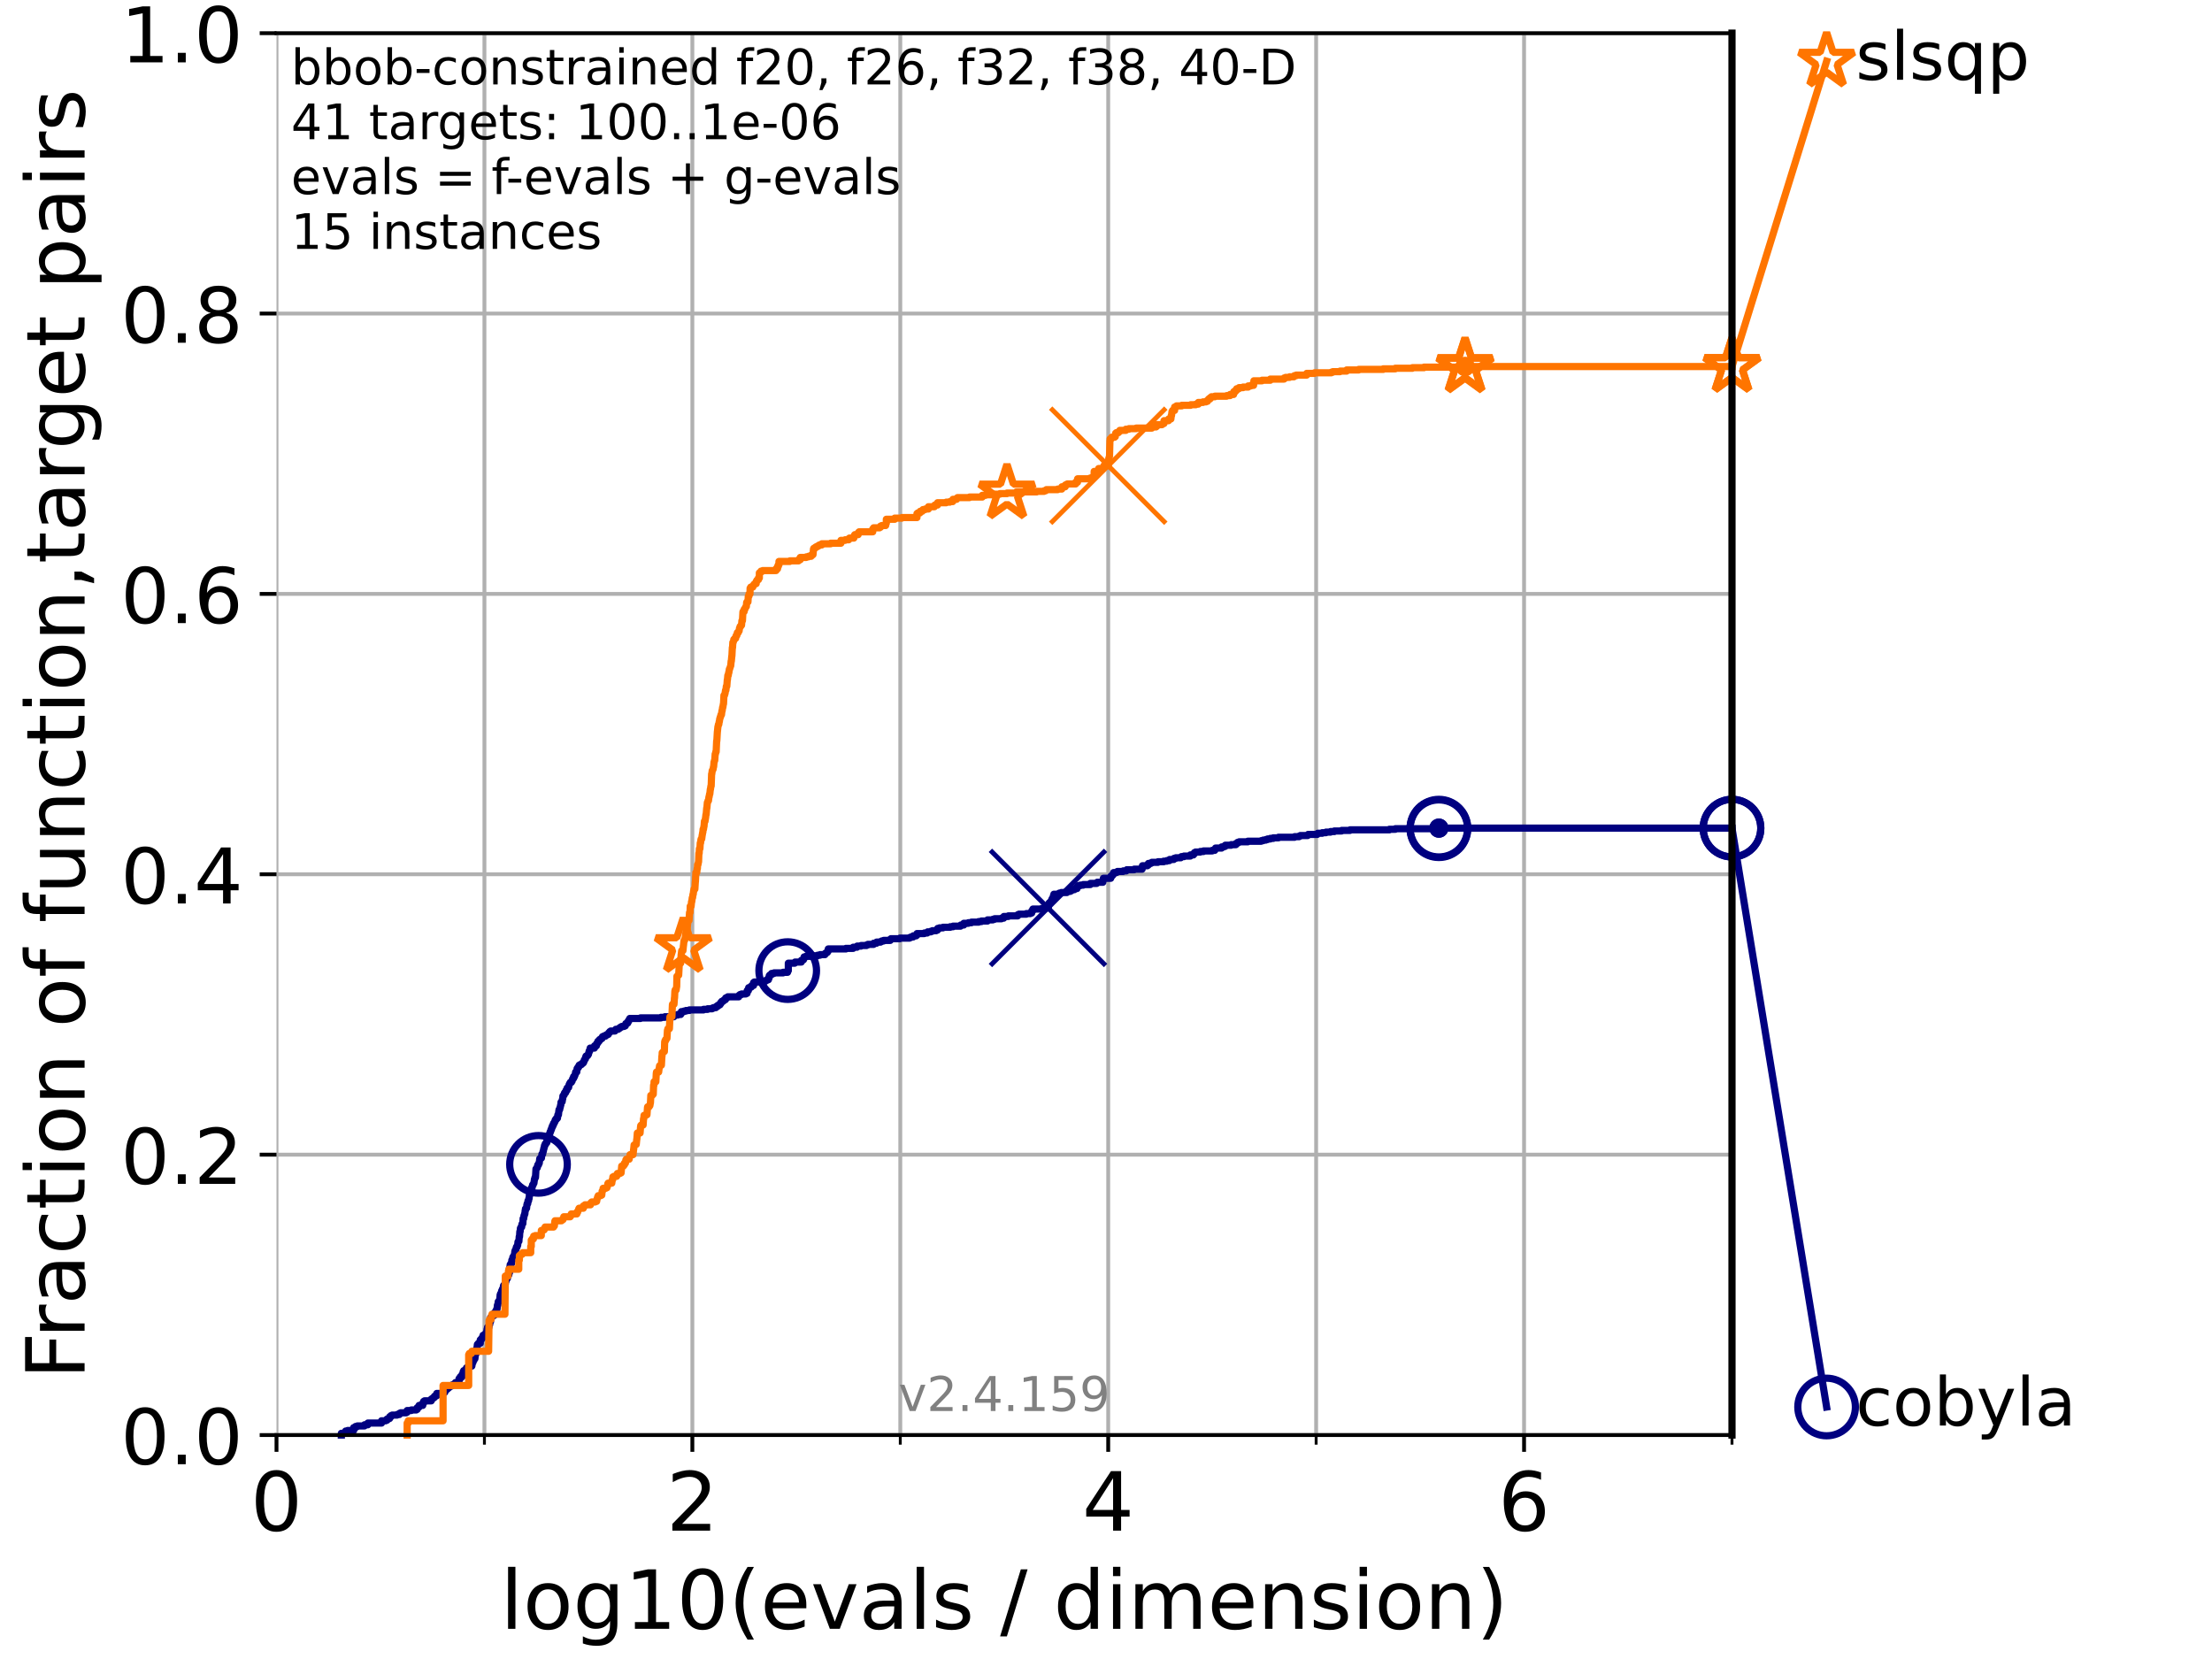 <?xml version="1.0" encoding="utf-8" standalone="no"?>
<!DOCTYPE svg PUBLIC "-//W3C//DTD SVG 1.1//EN"
  "http://www.w3.org/Graphics/SVG/1.1/DTD/svg11.dtd">
<!-- Created with matplotlib (https://matplotlib.org/) -->
<svg height="345.6pt" version="1.1" viewBox="0 0 460.8 345.6" width="460.8pt" xmlns="http://www.w3.org/2000/svg" xmlns:xlink="http://www.w3.org/1999/xlink">
 <defs>
  <style type="text/css">*{stroke-linecap:butt;stroke-linejoin:round;}</style>
 </defs>
 <g id="figure_1">
  <g id="patch_1">
   <path d="M 0 345.6 
L 460.8 345.6 
L 460.8 0 
L 0 0 
z
" style="fill:#ffffff;"/>
  </g>
  <g id="axes_1">
   <g id="patch_2">
    <path d="M 57.6 298.944 
L 360.806 298.944 
L 360.806 6.912 
L 57.6 6.912 
z
" style="fill:#ffffff;"/>
   </g>
   <g id="matplotlib.axis_1">
    <g id="xtick_1">
     <g id="line2d_1">
      <path clip-path="url(#p9f26d1cb4b)" d="M 57.6 298.944 
L 57.6 6.912 
" style="fill:none;stroke:#b0b0b0;stroke-linecap:square;stroke-width:0.8;"/>
     </g>
     <g id="line2d_2">
      <defs>
       <path d="M 0 0 
L 0 3.5 
" id="m30f6e4873a" style="stroke:#000000;stroke-width:0.8;"/>
      </defs>
      <g>
       <use style="stroke:#000000;stroke-width:0.8;" x="57.6" xlink:href="#m30f6e4873a" y="298.944"/>
      </g>
     </g>
     <g id="text_1">
      <!-- 0 -->
      <g transform="translate(52.192 318.861)scale(0.17 -0.17)">
       <defs>
        <path d="M 31.781 66.406 
Q 24.172 66.406 20.328 58.906 
Q 16.5 51.422 16.5 36.375 
Q 16.5 21.391 20.328 13.891 
Q 24.172 6.391 31.781 6.391 
Q 39.453 6.391 43.281 13.891 
Q 47.125 21.391 47.125 36.375 
Q 47.125 51.422 43.281 58.906 
Q 39.453 66.406 31.781 66.406 
z
M 31.781 74.219 
Q 44.047 74.219 50.516 64.516 
Q 56.984 54.828 56.984 36.375 
Q 56.984 17.969 50.516 8.266 
Q 44.047 -1.422 31.781 -1.422 
Q 19.531 -1.422 13.062 8.266 
Q 6.594 17.969 6.594 36.375 
Q 6.594 54.828 13.062 64.516 
Q 19.531 74.219 31.781 74.219 
z
" id="DejaVuSans-48"/>
       </defs>
       <use xlink:href="#DejaVuSans-48"/>
      </g>
     </g>
    </g>
    <g id="xtick_2">
     <g id="line2d_3">
      <path clip-path="url(#p9f26d1cb4b)" d="M 144.23 298.944 
L 144.23 6.912 
" style="fill:none;stroke:#b0b0b0;stroke-linecap:square;stroke-width:0.8;"/>
     </g>
     <g id="line2d_4">
      <g>
       <use style="stroke:#000000;stroke-width:0.8;" x="144.23" xlink:href="#m30f6e4873a" y="298.944"/>
      </g>
     </g>
     <g id="text_2">
      <!-- 2 -->
      <g transform="translate(138.822 318.861)scale(0.17 -0.17)">
       <defs>
        <path d="M 19.188 8.297 
L 53.609 8.297 
L 53.609 0 
L 7.328 0 
L 7.328 8.297 
Q 12.938 14.109 22.625 23.891 
Q 32.328 33.688 34.812 36.531 
Q 39.547 41.844 41.422 45.531 
Q 43.312 49.219 43.312 52.781 
Q 43.312 58.594 39.234 62.25 
Q 35.156 65.922 28.609 65.922 
Q 23.969 65.922 18.812 64.312 
Q 13.672 62.703 7.812 59.422 
L 7.812 69.391 
Q 13.766 71.781 18.938 73 
Q 24.125 74.219 28.422 74.219 
Q 39.75 74.219 46.484 68.547 
Q 53.219 62.891 53.219 53.422 
Q 53.219 48.922 51.531 44.891 
Q 49.859 40.875 45.406 35.406 
Q 44.188 33.984 37.641 27.219 
Q 31.109 20.453 19.188 8.297 
z
" id="DejaVuSans-50"/>
       </defs>
       <use xlink:href="#DejaVuSans-50"/>
      </g>
     </g>
    </g>
    <g id="xtick_3">
     <g id="line2d_5">
      <path clip-path="url(#p9f26d1cb4b)" d="M 230.861 298.944 
L 230.861 6.912 
" style="fill:none;stroke:#b0b0b0;stroke-linecap:square;stroke-width:0.8;"/>
     </g>
     <g id="line2d_6">
      <g>
       <use style="stroke:#000000;stroke-width:0.8;" x="230.861" xlink:href="#m30f6e4873a" y="298.944"/>
      </g>
     </g>
     <g id="text_3">
      <!-- 4 -->
      <g transform="translate(225.453 318.861)scale(0.17 -0.17)">
       <defs>
        <path d="M 37.797 64.312 
L 12.891 25.391 
L 37.797 25.391 
z
M 35.203 72.906 
L 47.609 72.906 
L 47.609 25.391 
L 58.016 25.391 
L 58.016 17.188 
L 47.609 17.188 
L 47.609 0 
L 37.797 0 
L 37.797 17.188 
L 4.891 17.188 
L 4.891 26.703 
z
" id="DejaVuSans-52"/>
       </defs>
       <use xlink:href="#DejaVuSans-52"/>
      </g>
     </g>
    </g>
    <g id="xtick_4">
     <g id="line2d_7">
      <path clip-path="url(#p9f26d1cb4b)" d="M 317.491 298.944 
L 317.491 6.912 
" style="fill:none;stroke:#b0b0b0;stroke-linecap:square;stroke-width:0.8;"/>
     </g>
     <g id="line2d_8">
      <g>
       <use style="stroke:#000000;stroke-width:0.8;" x="317.491" xlink:href="#m30f6e4873a" y="298.944"/>
      </g>
     </g>
     <g id="text_4">
      <!-- 6 -->
      <g transform="translate(312.083 318.861)scale(0.17 -0.17)">
       <defs>
        <path d="M 33.016 40.375 
Q 26.375 40.375 22.484 35.828 
Q 18.609 31.297 18.609 23.391 
Q 18.609 15.531 22.484 10.953 
Q 26.375 6.391 33.016 6.391 
Q 39.656 6.391 43.531 10.953 
Q 47.406 15.531 47.406 23.391 
Q 47.406 31.297 43.531 35.828 
Q 39.656 40.375 33.016 40.375 
z
M 52.594 71.297 
L 52.594 62.312 
Q 48.875 64.062 45.094 64.984 
Q 41.312 65.922 37.594 65.922 
Q 27.828 65.922 22.672 59.328 
Q 17.531 52.734 16.797 39.406 
Q 19.672 43.656 24.016 45.922 
Q 28.375 48.188 33.594 48.188 
Q 44.578 48.188 50.953 41.516 
Q 57.328 34.859 57.328 23.391 
Q 57.328 12.156 50.688 5.359 
Q 44.047 -1.422 33.016 -1.422 
Q 20.359 -1.422 13.672 8.266 
Q 6.984 17.969 6.984 36.375 
Q 6.984 53.656 15.188 63.938 
Q 23.391 74.219 37.203 74.219 
Q 40.922 74.219 44.703 73.484 
Q 48.484 72.75 52.594 71.297 
z
" id="DejaVuSans-54"/>
       </defs>
       <use xlink:href="#DejaVuSans-54"/>
      </g>
     </g>
    </g>
    <g id="xtick_5">
     <g id="line2d_9">
      <path clip-path="url(#p9f26d1cb4b)" d="M 100.915 298.944 
L 100.915 6.912 
" style="fill:none;stroke:#b0b0b0;stroke-linecap:square;stroke-width:0.8;"/>
     </g>
     <g id="line2d_10">
      <defs>
       <path d="M 0 0 
L 0 2 
" id="mc9180d423e" style="stroke:#000000;stroke-width:0.6;"/>
      </defs>
      <g>
       <use style="stroke:#000000;stroke-width:0.6;" x="100.915" xlink:href="#mc9180d423e" y="298.944"/>
      </g>
     </g>
    </g>
    <g id="xtick_6">
     <g id="line2d_11">
      <path clip-path="url(#p9f26d1cb4b)" d="M 187.546 298.944 
L 187.546 6.912 
" style="fill:none;stroke:#b0b0b0;stroke-linecap:square;stroke-width:0.8;"/>
     </g>
     <g id="line2d_12">
      <g>
       <use style="stroke:#000000;stroke-width:0.6;" x="187.546" xlink:href="#mc9180d423e" y="298.944"/>
      </g>
     </g>
    </g>
    <g id="xtick_7">
     <g id="line2d_13">
      <path clip-path="url(#p9f26d1cb4b)" d="M 274.176 298.944 
L 274.176 6.912 
" style="fill:none;stroke:#b0b0b0;stroke-linecap:square;stroke-width:0.8;"/>
     </g>
     <g id="line2d_14">
      <g>
       <use style="stroke:#000000;stroke-width:0.6;" x="274.176" xlink:href="#mc9180d423e" y="298.944"/>
      </g>
     </g>
    </g>
    <g id="xtick_8">
     <g id="line2d_15">
      <path clip-path="url(#p9f26d1cb4b)" d="M 360.806 298.944 
L 360.806 6.912 
" style="fill:none;stroke:#b0b0b0;stroke-linecap:square;stroke-width:0.8;"/>
     </g>
     <g id="line2d_16">
      <g>
       <use style="stroke:#000000;stroke-width:0.6;" x="360.806" xlink:href="#mc9180d423e" y="298.944"/>
      </g>
     </g>
    </g>
    <g id="text_5">
     <!-- log10(evals / dimension) -->
     <g transform="translate(104.239 339.314)scale(0.17 -0.17)">
      <defs>
       <path d="M 9.422 75.984 
L 18.406 75.984 
L 18.406 0 
L 9.422 0 
z
" id="DejaVuSans-108"/>
       <path d="M 30.609 48.391 
Q 23.391 48.391 19.188 42.75 
Q 14.984 37.109 14.984 27.297 
Q 14.984 17.484 19.156 11.844 
Q 23.344 6.203 30.609 6.203 
Q 37.797 6.203 41.984 11.859 
Q 46.188 17.531 46.188 27.297 
Q 46.188 37.016 41.984 42.703 
Q 37.797 48.391 30.609 48.391 
z
M 30.609 56 
Q 42.328 56 49.016 48.375 
Q 55.719 40.766 55.719 27.297 
Q 55.719 13.875 49.016 6.219 
Q 42.328 -1.422 30.609 -1.422 
Q 18.844 -1.422 12.172 6.219 
Q 5.516 13.875 5.516 27.297 
Q 5.516 40.766 12.172 48.375 
Q 18.844 56 30.609 56 
z
" id="DejaVuSans-111"/>
       <path d="M 45.406 27.984 
Q 45.406 37.75 41.375 43.109 
Q 37.359 48.484 30.078 48.484 
Q 22.859 48.484 18.828 43.109 
Q 14.797 37.75 14.797 27.984 
Q 14.797 18.266 18.828 12.891 
Q 22.859 7.516 30.078 7.516 
Q 37.359 7.516 41.375 12.891 
Q 45.406 18.266 45.406 27.984 
z
M 54.391 6.781 
Q 54.391 -7.172 48.188 -13.984 
Q 42 -20.797 29.203 -20.797 
Q 24.469 -20.797 20.266 -20.094 
Q 16.062 -19.391 12.109 -17.922 
L 12.109 -9.188 
Q 16.062 -11.328 19.922 -12.344 
Q 23.781 -13.375 27.781 -13.375 
Q 36.625 -13.375 41.016 -8.766 
Q 45.406 -4.156 45.406 5.172 
L 45.406 9.625 
Q 42.625 4.781 38.281 2.391 
Q 33.938 0 27.875 0 
Q 17.828 0 11.672 7.656 
Q 5.516 15.328 5.516 27.984 
Q 5.516 40.672 11.672 48.328 
Q 17.828 56 27.875 56 
Q 33.938 56 38.281 53.609 
Q 42.625 51.219 45.406 46.391 
L 45.406 54.688 
L 54.391 54.688 
z
" id="DejaVuSans-103"/>
       <path d="M 12.406 8.297 
L 28.516 8.297 
L 28.516 63.922 
L 10.984 60.406 
L 10.984 69.391 
L 28.422 72.906 
L 38.281 72.906 
L 38.281 8.297 
L 54.391 8.297 
L 54.391 0 
L 12.406 0 
z
" id="DejaVuSans-49"/>
       <path d="M 31 75.875 
Q 24.469 64.656 21.281 53.656 
Q 18.109 42.672 18.109 31.391 
Q 18.109 20.125 21.312 9.062 
Q 24.516 -2 31 -13.188 
L 23.188 -13.188 
Q 15.875 -1.703 12.234 9.375 
Q 8.594 20.453 8.594 31.391 
Q 8.594 42.281 12.203 53.312 
Q 15.828 64.359 23.188 75.875 
z
" id="DejaVuSans-40"/>
       <path d="M 56.203 29.594 
L 56.203 25.203 
L 14.891 25.203 
Q 15.484 15.922 20.484 11.062 
Q 25.484 6.203 34.422 6.203 
Q 39.594 6.203 44.453 7.469 
Q 49.312 8.734 54.109 11.281 
L 54.109 2.781 
Q 49.266 0.734 44.188 -0.344 
Q 39.109 -1.422 33.891 -1.422 
Q 20.797 -1.422 13.156 6.188 
Q 5.516 13.812 5.516 26.812 
Q 5.516 40.234 12.766 48.109 
Q 20.016 56 32.328 56 
Q 43.359 56 49.781 48.891 
Q 56.203 41.797 56.203 29.594 
z
M 47.219 32.234 
Q 47.125 39.594 43.094 43.984 
Q 39.062 48.391 32.422 48.391 
Q 24.906 48.391 20.391 44.141 
Q 15.875 39.891 15.188 32.172 
z
" id="DejaVuSans-101"/>
       <path d="M 2.984 54.688 
L 12.5 54.688 
L 29.594 8.797 
L 46.688 54.688 
L 56.203 54.688 
L 35.688 0 
L 23.484 0 
z
" id="DejaVuSans-118"/>
       <path d="M 34.281 27.484 
Q 23.391 27.484 19.188 25 
Q 14.984 22.516 14.984 16.5 
Q 14.984 11.719 18.141 8.906 
Q 21.297 6.109 26.703 6.109 
Q 34.188 6.109 38.703 11.406 
Q 43.219 16.703 43.219 25.484 
L 43.219 27.484 
z
M 52.203 31.203 
L 52.203 0 
L 43.219 0 
L 43.219 8.297 
Q 40.141 3.328 35.547 0.953 
Q 30.953 -1.422 24.312 -1.422 
Q 15.922 -1.422 10.953 3.297 
Q 6 8.016 6 15.922 
Q 6 25.141 12.172 29.828 
Q 18.359 34.516 30.609 34.516 
L 43.219 34.516 
L 43.219 35.406 
Q 43.219 41.609 39.141 45 
Q 35.062 48.391 27.688 48.391 
Q 23 48.391 18.547 47.266 
Q 14.109 46.141 10.016 43.891 
L 10.016 52.203 
Q 14.938 54.109 19.578 55.047 
Q 24.219 56 28.609 56 
Q 40.484 56 46.344 49.844 
Q 52.203 43.703 52.203 31.203 
z
" id="DejaVuSans-97"/>
       <path d="M 44.281 53.078 
L 44.281 44.578 
Q 40.484 46.531 36.375 47.5 
Q 32.281 48.484 27.875 48.484 
Q 21.188 48.484 17.844 46.438 
Q 14.5 44.391 14.5 40.281 
Q 14.5 37.156 16.891 35.375 
Q 19.281 33.594 26.516 31.984 
L 29.594 31.297 
Q 39.156 29.25 43.188 25.516 
Q 47.219 21.781 47.219 15.094 
Q 47.219 7.469 41.188 3.016 
Q 35.156 -1.422 24.609 -1.422 
Q 20.219 -1.422 15.453 -0.562 
Q 10.688 0.297 5.422 2 
L 5.422 11.281 
Q 10.406 8.688 15.234 7.391 
Q 20.062 6.109 24.812 6.109 
Q 31.156 6.109 34.562 8.281 
Q 37.984 10.453 37.984 14.406 
Q 37.984 18.062 35.516 20.016 
Q 33.062 21.969 24.703 23.781 
L 21.578 24.516 
Q 13.234 26.266 9.516 29.906 
Q 5.812 33.547 5.812 39.891 
Q 5.812 47.609 11.281 51.797 
Q 16.75 56 26.812 56 
Q 31.781 56 36.172 55.266 
Q 40.578 54.547 44.281 53.078 
z
" id="DejaVuSans-115"/>
       <path id="DejaVuSans-32"/>
       <path d="M 25.391 72.906 
L 33.688 72.906 
L 8.297 -9.281 
L 0 -9.281 
z
" id="DejaVuSans-47"/>
       <path d="M 45.406 46.391 
L 45.406 75.984 
L 54.391 75.984 
L 54.391 0 
L 45.406 0 
L 45.406 8.203 
Q 42.578 3.328 38.25 0.953 
Q 33.938 -1.422 27.875 -1.422 
Q 17.969 -1.422 11.734 6.484 
Q 5.516 14.406 5.516 27.297 
Q 5.516 40.188 11.734 48.094 
Q 17.969 56 27.875 56 
Q 33.938 56 38.25 53.625 
Q 42.578 51.266 45.406 46.391 
z
M 14.797 27.297 
Q 14.797 17.391 18.875 11.75 
Q 22.953 6.109 30.078 6.109 
Q 37.203 6.109 41.297 11.75 
Q 45.406 17.391 45.406 27.297 
Q 45.406 37.203 41.297 42.844 
Q 37.203 48.484 30.078 48.484 
Q 22.953 48.484 18.875 42.844 
Q 14.797 37.203 14.797 27.297 
z
" id="DejaVuSans-100"/>
       <path d="M 9.422 54.688 
L 18.406 54.688 
L 18.406 0 
L 9.422 0 
z
M 9.422 75.984 
L 18.406 75.984 
L 18.406 64.594 
L 9.422 64.594 
z
" id="DejaVuSans-105"/>
       <path d="M 52 44.188 
Q 55.375 50.25 60.062 53.125 
Q 64.75 56 71.094 56 
Q 79.641 56 84.281 50.016 
Q 88.922 44.047 88.922 33.016 
L 88.922 0 
L 79.891 0 
L 79.891 32.719 
Q 79.891 40.578 77.094 44.375 
Q 74.312 48.188 68.609 48.188 
Q 61.625 48.188 57.562 43.547 
Q 53.516 38.922 53.516 30.906 
L 53.516 0 
L 44.484 0 
L 44.484 32.719 
Q 44.484 40.625 41.703 44.406 
Q 38.922 48.188 33.109 48.188 
Q 26.219 48.188 22.156 43.531 
Q 18.109 38.875 18.109 30.906 
L 18.109 0 
L 9.078 0 
L 9.078 54.688 
L 18.109 54.688 
L 18.109 46.188 
Q 21.188 51.219 25.484 53.609 
Q 29.781 56 35.688 56 
Q 41.656 56 45.828 52.969 
Q 50 49.953 52 44.188 
z
" id="DejaVuSans-109"/>
       <path d="M 54.891 33.016 
L 54.891 0 
L 45.906 0 
L 45.906 32.719 
Q 45.906 40.484 42.875 44.328 
Q 39.844 48.188 33.797 48.188 
Q 26.516 48.188 22.312 43.547 
Q 18.109 38.922 18.109 30.906 
L 18.109 0 
L 9.078 0 
L 9.078 54.688 
L 18.109 54.688 
L 18.109 46.188 
Q 21.344 51.125 25.703 53.562 
Q 30.078 56 35.797 56 
Q 45.219 56 50.047 50.172 
Q 54.891 44.344 54.891 33.016 
z
" id="DejaVuSans-110"/>
       <path d="M 8.016 75.875 
L 15.828 75.875 
Q 23.141 64.359 26.781 53.312 
Q 30.422 42.281 30.422 31.391 
Q 30.422 20.453 26.781 9.375 
Q 23.141 -1.703 15.828 -13.188 
L 8.016 -13.188 
Q 14.5 -2 17.703 9.062 
Q 20.906 20.125 20.906 31.391 
Q 20.906 42.672 17.703 53.656 
Q 14.5 64.656 8.016 75.875 
z
" id="DejaVuSans-41"/>
      </defs>
      <use xlink:href="#DejaVuSans-108"/>
      <use x="27.783" xlink:href="#DejaVuSans-111"/>
      <use x="88.965" xlink:href="#DejaVuSans-103"/>
      <use x="152.441" xlink:href="#DejaVuSans-49"/>
      <use x="216.064" xlink:href="#DejaVuSans-48"/>
      <use x="279.688" xlink:href="#DejaVuSans-40"/>
      <use x="318.701" xlink:href="#DejaVuSans-101"/>
      <use x="380.225" xlink:href="#DejaVuSans-118"/>
      <use x="439.404" xlink:href="#DejaVuSans-97"/>
      <use x="500.684" xlink:href="#DejaVuSans-108"/>
      <use x="528.467" xlink:href="#DejaVuSans-115"/>
      <use x="580.566" xlink:href="#DejaVuSans-32"/>
      <use x="612.354" xlink:href="#DejaVuSans-47"/>
      <use x="646.045" xlink:href="#DejaVuSans-32"/>
      <use x="677.832" xlink:href="#DejaVuSans-100"/>
      <use x="741.309" xlink:href="#DejaVuSans-105"/>
      <use x="769.092" xlink:href="#DejaVuSans-109"/>
      <use x="866.504" xlink:href="#DejaVuSans-101"/>
      <use x="928.027" xlink:href="#DejaVuSans-110"/>
      <use x="991.406" xlink:href="#DejaVuSans-115"/>
      <use x="1043.506" xlink:href="#DejaVuSans-105"/>
      <use x="1071.289" xlink:href="#DejaVuSans-111"/>
      <use x="1132.471" xlink:href="#DejaVuSans-110"/>
      <use x="1195.85" xlink:href="#DejaVuSans-41"/>
     </g>
    </g>
   </g>
   <g id="matplotlib.axis_2">
    <g id="ytick_1">
     <g id="line2d_17">
      <path clip-path="url(#p9f26d1cb4b)" d="M 57.6 298.944 
L 360.806 298.944 
" style="fill:none;stroke:#b0b0b0;stroke-linecap:square;stroke-width:0.8;"/>
     </g>
     <g id="line2d_18">
      <defs>
       <path d="M 0 0 
L -3.5 0 
" id="m297c095747" style="stroke:#000000;stroke-width:0.8;"/>
      </defs>
      <g>
       <use style="stroke:#000000;stroke-width:0.8;" x="57.6" xlink:href="#m297c095747" y="298.944"/>
      </g>
     </g>
     <g id="text_6">
      <!-- 0.0 -->
      <g transform="translate(25.155 305.023)scale(0.16 -0.16)">
       <defs>
        <path d="M 10.688 12.406 
L 21 12.406 
L 21 0 
L 10.688 0 
z
" id="DejaVuSans-46"/>
       </defs>
       <use xlink:href="#DejaVuSans-48"/>
       <use x="63.623" xlink:href="#DejaVuSans-46"/>
       <use x="95.41" xlink:href="#DejaVuSans-48"/>
      </g>
     </g>
    </g>
    <g id="ytick_2">
     <g id="line2d_19">
      <path clip-path="url(#p9f26d1cb4b)" d="M 57.6 240.538 
L 360.806 240.538 
" style="fill:none;stroke:#b0b0b0;stroke-linecap:square;stroke-width:0.8;"/>
     </g>
     <g id="line2d_20">
      <g>
       <use style="stroke:#000000;stroke-width:0.8;" x="57.6" xlink:href="#m297c095747" y="240.538"/>
      </g>
     </g>
     <g id="text_7">
      <!-- 0.2 -->
      <g transform="translate(25.155 246.616)scale(0.16 -0.16)">
       <use xlink:href="#DejaVuSans-48"/>
       <use x="63.623" xlink:href="#DejaVuSans-46"/>
       <use x="95.41" xlink:href="#DejaVuSans-50"/>
      </g>
     </g>
    </g>
    <g id="ytick_3">
     <g id="line2d_21">
      <path clip-path="url(#p9f26d1cb4b)" d="M 57.6 182.131 
L 360.806 182.131 
" style="fill:none;stroke:#b0b0b0;stroke-linecap:square;stroke-width:0.8;"/>
     </g>
     <g id="line2d_22">
      <g>
       <use style="stroke:#000000;stroke-width:0.8;" x="57.6" xlink:href="#m297c095747" y="182.131"/>
      </g>
     </g>
     <g id="text_8">
      <!-- 0.4 -->
      <g transform="translate(25.155 188.21)scale(0.16 -0.16)">
       <use xlink:href="#DejaVuSans-48"/>
       <use x="63.623" xlink:href="#DejaVuSans-46"/>
       <use x="95.41" xlink:href="#DejaVuSans-52"/>
      </g>
     </g>
    </g>
    <g id="ytick_4">
     <g id="line2d_23">
      <path clip-path="url(#p9f26d1cb4b)" d="M 57.6 123.725 
L 360.806 123.725 
" style="fill:none;stroke:#b0b0b0;stroke-linecap:square;stroke-width:0.8;"/>
     </g>
     <g id="line2d_24">
      <g>
       <use style="stroke:#000000;stroke-width:0.8;" x="57.6" xlink:href="#m297c095747" y="123.725"/>
      </g>
     </g>
     <g id="text_9">
      <!-- 0.6 -->
      <g transform="translate(25.155 129.804)scale(0.16 -0.16)">
       <use xlink:href="#DejaVuSans-48"/>
       <use x="63.623" xlink:href="#DejaVuSans-46"/>
       <use x="95.41" xlink:href="#DejaVuSans-54"/>
      </g>
     </g>
    </g>
    <g id="ytick_5">
     <g id="line2d_25">
      <path clip-path="url(#p9f26d1cb4b)" d="M 57.6 65.318 
L 360.806 65.318 
" style="fill:none;stroke:#b0b0b0;stroke-linecap:square;stroke-width:0.8;"/>
     </g>
     <g id="line2d_26">
      <g>
       <use style="stroke:#000000;stroke-width:0.8;" x="57.6" xlink:href="#m297c095747" y="65.318"/>
      </g>
     </g>
     <g id="text_10">
      <!-- 0.8 -->
      <g transform="translate(25.155 71.397)scale(0.16 -0.16)">
       <defs>
        <path d="M 31.781 34.625 
Q 24.75 34.625 20.719 30.859 
Q 16.703 27.094 16.703 20.516 
Q 16.703 13.922 20.719 10.156 
Q 24.75 6.391 31.781 6.391 
Q 38.812 6.391 42.859 10.172 
Q 46.922 13.969 46.922 20.516 
Q 46.922 27.094 42.891 30.859 
Q 38.875 34.625 31.781 34.625 
z
M 21.922 38.812 
Q 15.578 40.375 12.031 44.719 
Q 8.5 49.078 8.5 55.328 
Q 8.5 64.062 14.719 69.141 
Q 20.953 74.219 31.781 74.219 
Q 42.672 74.219 48.875 69.141 
Q 55.078 64.062 55.078 55.328 
Q 55.078 49.078 51.531 44.719 
Q 48 40.375 41.703 38.812 
Q 48.828 37.156 52.797 32.312 
Q 56.781 27.484 56.781 20.516 
Q 56.781 9.906 50.312 4.234 
Q 43.844 -1.422 31.781 -1.422 
Q 19.734 -1.422 13.25 4.234 
Q 6.781 9.906 6.781 20.516 
Q 6.781 27.484 10.781 32.312 
Q 14.797 37.156 21.922 38.812 
z
M 18.312 54.391 
Q 18.312 48.734 21.844 45.562 
Q 25.391 42.391 31.781 42.391 
Q 38.141 42.391 41.719 45.562 
Q 45.312 48.734 45.312 54.391 
Q 45.312 60.062 41.719 63.234 
Q 38.141 66.406 31.781 66.406 
Q 25.391 66.406 21.844 63.234 
Q 18.312 60.062 18.312 54.391 
z
" id="DejaVuSans-56"/>
       </defs>
       <use xlink:href="#DejaVuSans-48"/>
       <use x="63.623" xlink:href="#DejaVuSans-46"/>
       <use x="95.41" xlink:href="#DejaVuSans-56"/>
      </g>
     </g>
    </g>
    <g id="ytick_6">
     <g id="line2d_27">
      <path clip-path="url(#p9f26d1cb4b)" d="M 57.6 6.912 
L 360.806 6.912 
" style="fill:none;stroke:#b0b0b0;stroke-linecap:square;stroke-width:0.8;"/>
     </g>
     <g id="line2d_28">
      <g>
       <use style="stroke:#000000;stroke-width:0.8;" x="57.6" xlink:href="#m297c095747" y="6.912"/>
      </g>
     </g>
     <g id="text_11">
      <!-- 1.0 -->
      <g transform="translate(25.155 12.991)scale(0.16 -0.16)">
       <use xlink:href="#DejaVuSans-49"/>
       <use x="63.623" xlink:href="#DejaVuSans-46"/>
       <use x="95.41" xlink:href="#DejaVuSans-48"/>
      </g>
     </g>
    </g>
    <g id="text_12">
     <!-- Fraction of function,target pairs -->
     <g transform="translate(17.62 287.313)rotate(-90)scale(0.17 -0.17)">
      <defs>
       <path d="M 9.812 72.906 
L 51.703 72.906 
L 51.703 64.594 
L 19.672 64.594 
L 19.672 43.109 
L 48.578 43.109 
L 48.578 34.812 
L 19.672 34.812 
L 19.672 0 
L 9.812 0 
z
" id="DejaVuSans-70"/>
       <path d="M 41.109 46.297 
Q 39.594 47.172 37.812 47.578 
Q 36.031 48 33.891 48 
Q 26.266 48 22.188 43.047 
Q 18.109 38.094 18.109 28.812 
L 18.109 0 
L 9.078 0 
L 9.078 54.688 
L 18.109 54.688 
L 18.109 46.188 
Q 20.953 51.172 25.484 53.578 
Q 30.031 56 36.531 56 
Q 37.453 56 38.578 55.875 
Q 39.703 55.766 41.062 55.516 
z
" id="DejaVuSans-114"/>
       <path d="M 48.781 52.594 
L 48.781 44.188 
Q 44.969 46.297 41.141 47.344 
Q 37.312 48.391 33.406 48.391 
Q 24.656 48.391 19.812 42.844 
Q 14.984 37.312 14.984 27.297 
Q 14.984 17.281 19.812 11.734 
Q 24.656 6.203 33.406 6.203 
Q 37.312 6.203 41.141 7.25 
Q 44.969 8.297 48.781 10.406 
L 48.781 2.094 
Q 45.016 0.344 40.984 -0.531 
Q 36.969 -1.422 32.422 -1.422 
Q 20.062 -1.422 12.781 6.344 
Q 5.516 14.109 5.516 27.297 
Q 5.516 40.672 12.859 48.328 
Q 20.219 56 33.016 56 
Q 37.156 56 41.109 55.141 
Q 45.062 54.297 48.781 52.594 
z
" id="DejaVuSans-99"/>
       <path d="M 18.312 70.219 
L 18.312 54.688 
L 36.812 54.688 
L 36.812 47.703 
L 18.312 47.703 
L 18.312 18.016 
Q 18.312 11.328 20.141 9.422 
Q 21.969 7.516 27.594 7.516 
L 36.812 7.516 
L 36.812 0 
L 27.594 0 
Q 17.188 0 13.234 3.875 
Q 9.281 7.766 9.281 18.016 
L 9.281 47.703 
L 2.688 47.703 
L 2.688 54.688 
L 9.281 54.688 
L 9.281 70.219 
z
" id="DejaVuSans-116"/>
       <path d="M 37.109 75.984 
L 37.109 68.5 
L 28.516 68.5 
Q 23.688 68.5 21.797 66.547 
Q 19.922 64.594 19.922 59.516 
L 19.922 54.688 
L 34.719 54.688 
L 34.719 47.703 
L 19.922 47.703 
L 19.922 0 
L 10.891 0 
L 10.891 47.703 
L 2.297 47.703 
L 2.297 54.688 
L 10.891 54.688 
L 10.891 58.5 
Q 10.891 67.625 15.141 71.797 
Q 19.391 75.984 28.609 75.984 
z
" id="DejaVuSans-102"/>
       <path d="M 8.5 21.578 
L 8.5 54.688 
L 17.484 54.688 
L 17.484 21.922 
Q 17.484 14.156 20.5 10.266 
Q 23.531 6.391 29.594 6.391 
Q 36.859 6.391 41.078 11.031 
Q 45.312 15.672 45.312 23.688 
L 45.312 54.688 
L 54.297 54.688 
L 54.297 0 
L 45.312 0 
L 45.312 8.406 
Q 42.047 3.422 37.719 1 
Q 33.406 -1.422 27.688 -1.422 
Q 18.266 -1.422 13.375 4.438 
Q 8.5 10.297 8.5 21.578 
z
M 31.109 56 
z
" id="DejaVuSans-117"/>
       <path d="M 11.719 12.406 
L 22.016 12.406 
L 22.016 4 
L 14.016 -11.625 
L 7.719 -11.625 
L 11.719 4 
z
" id="DejaVuSans-44"/>
       <path d="M 18.109 8.203 
L 18.109 -20.797 
L 9.078 -20.797 
L 9.078 54.688 
L 18.109 54.688 
L 18.109 46.391 
Q 20.953 51.266 25.266 53.625 
Q 29.594 56 35.594 56 
Q 45.562 56 51.781 48.094 
Q 58.016 40.188 58.016 27.297 
Q 58.016 14.406 51.781 6.484 
Q 45.562 -1.422 35.594 -1.422 
Q 29.594 -1.422 25.266 0.953 
Q 20.953 3.328 18.109 8.203 
z
M 48.688 27.297 
Q 48.688 37.203 44.609 42.844 
Q 40.531 48.484 33.406 48.484 
Q 26.266 48.484 22.188 42.844 
Q 18.109 37.203 18.109 27.297 
Q 18.109 17.391 22.188 11.75 
Q 26.266 6.109 33.406 6.109 
Q 40.531 6.109 44.609 11.75 
Q 48.688 17.391 48.688 27.297 
z
" id="DejaVuSans-112"/>
      </defs>
      <use xlink:href="#DejaVuSans-70"/>
      <use x="50.27" xlink:href="#DejaVuSans-114"/>
      <use x="91.383" xlink:href="#DejaVuSans-97"/>
      <use x="152.662" xlink:href="#DejaVuSans-99"/>
      <use x="207.643" xlink:href="#DejaVuSans-116"/>
      <use x="246.852" xlink:href="#DejaVuSans-105"/>
      <use x="274.635" xlink:href="#DejaVuSans-111"/>
      <use x="335.816" xlink:href="#DejaVuSans-110"/>
      <use x="399.195" xlink:href="#DejaVuSans-32"/>
      <use x="430.982" xlink:href="#DejaVuSans-111"/>
      <use x="492.164" xlink:href="#DejaVuSans-102"/>
      <use x="527.369" xlink:href="#DejaVuSans-32"/>
      <use x="559.156" xlink:href="#DejaVuSans-102"/>
      <use x="594.361" xlink:href="#DejaVuSans-117"/>
      <use x="657.74" xlink:href="#DejaVuSans-110"/>
      <use x="721.119" xlink:href="#DejaVuSans-99"/>
      <use x="776.1" xlink:href="#DejaVuSans-116"/>
      <use x="815.309" xlink:href="#DejaVuSans-105"/>
      <use x="843.092" xlink:href="#DejaVuSans-111"/>
      <use x="904.273" xlink:href="#DejaVuSans-110"/>
      <use x="967.652" xlink:href="#DejaVuSans-44"/>
      <use x="999.439" xlink:href="#DejaVuSans-116"/>
      <use x="1038.648" xlink:href="#DejaVuSans-97"/>
      <use x="1099.928" xlink:href="#DejaVuSans-114"/>
      <use x="1139.291" xlink:href="#DejaVuSans-103"/>
      <use x="1202.768" xlink:href="#DejaVuSans-101"/>
      <use x="1264.291" xlink:href="#DejaVuSans-116"/>
      <use x="1303.5" xlink:href="#DejaVuSans-32"/>
      <use x="1335.287" xlink:href="#DejaVuSans-112"/>
      <use x="1398.764" xlink:href="#DejaVuSans-97"/>
      <use x="1460.043" xlink:href="#DejaVuSans-105"/>
      <use x="1487.826" xlink:href="#DejaVuSans-114"/>
      <use x="1528.939" xlink:href="#DejaVuSans-115"/>
     </g>
    </g>
   </g>
   <g id="line2d_29">
    <defs>
     <path d="M 0 1.5 
C 0.398 1.5 0.779 1.342 1.061 1.061 
C 1.342 0.779 1.5 0.398 1.5 0 
C 1.5 -0.398 1.342 -0.779 1.061 -1.061 
C 0.779 -1.342 0.398 -1.5 0 -1.5 
C -0.398 -1.5 -0.779 -1.342 -1.061 -1.061 
C -1.342 -0.779 -1.5 -0.398 -1.5 0 
C -1.5 0.398 -1.342 0.779 -1.061 1.061 
C -0.779 1.342 -0.398 1.5 0 1.5 
z
" id="mc7ebfeb4d9" style="stroke:#000080;"/>
    </defs>
    <g>
     <use style="fill:#000080;stroke:#000080;" x="299.745" xlink:href="#mc7ebfeb4d9" y="172.516"/>
     <use style="fill:#000080;stroke:#000080;" x="299.745" xlink:href="#mc7ebfeb4d9" y="172.516"/>
    </g>
   </g>
   <g id="line2d_30">
    <path d="M 71.104 298.944 
L 71.104 298.588 
L 72 298.588 
L 72 298.113 
L 72.432 298.113 
L 72.432 297.994 
L 73.673 297.994 
L 73.673 297.401 
L 74.069 297.401 
L 74.069 297.163 
L 74.457 297.163 
L 74.457 297.045 
L 75.933 297.045 
L 75.933 296.807 
L 76.63 296.807 
L 76.63 296.451 
L 79.481 296.451 
L 79.481 295.976 
L 80.342 295.976 
L 80.342 295.857 
L 80.621 295.857 
L 80.621 295.62 
L 80.896 295.62 
L 80.896 295.501 
L 81.166 295.501 
L 81.166 295.145 
L 81.433 295.145 
L 81.433 294.908 
L 81.696 294.908 
L 81.696 294.789 
L 82.713 294.789 
L 82.713 294.67 
L 83.202 294.67 
L 83.202 294.433 
L 83.442 294.433 
L 83.442 294.314 
L 84.596 294.314 
L 84.596 294.196 
L 84.819 294.196 
L 84.819 293.839 
L 85.684 293.839 
L 85.684 293.721 
L 86.712 293.721 
L 86.712 293.602 
L 86.911 293.602 
L 86.911 293.246 
L 87.108 293.246 
L 87.108 293.127 
L 87.303 293.127 
L 87.303 292.771 
L 88.063 292.771 
L 88.063 292.296 
L 88.249 292.296 
L 88.249 291.94 
L 88.432 291.94 
L 88.432 291.821 
L 89.839 291.821 
L 89.839 291.465 
L 90.008 291.465 
L 90.008 291.346 
L 90.175 291.346 
L 90.175 291.228 
L 90.341 291.228 
L 90.341 291.109 
L 90.505 291.109 
L 90.505 290.872 
L 90.668 290.872 
L 90.668 290.753 
L 90.99 290.753 
L 90.99 290.278 
L 92.372 290.278 
L 92.372 290.041 
L 92.666 290.041 
L 92.666 289.566 
L 92.956 289.566 
L 92.956 289.447 
L 93.099 289.447 
L 93.099 289.328 
L 93.241 289.328 
L 93.241 289.091 
L 93.521 289.091 
L 93.521 288.853 
L 93.798 288.853 
L 93.798 288.735 
L 94.071 288.735 
L 94.071 288.616 
L 94.206 288.616 
L 94.206 288.497 
L 94.472 288.497 
L 94.472 288.379 
L 94.866 288.379 
L 94.866 288.022 
L 95.251 288.022 
L 95.251 287.904 
L 95.378 287.904 
L 95.378 287.785 
L 95.628 287.785 
L 95.628 287.191 
L 95.876 287.191 
L 95.876 286.835 
L 96.241 286.835 
L 96.241 286.361 
L 96.361 286.361 
L 96.361 286.242 
L 96.481 286.242 
L 96.481 285.767 
L 96.6 285.767 
L 96.6 285.53 
L 96.835 285.53 
L 96.835 285.411 
L 97.182 285.411 
L 97.182 284.936 
L 97.41 284.936 
L 97.41 284.817 
L 97.747 284.817 
L 97.858 284.58 
L 98.295 284.58 
L 98.403 283.868 
L 98.51 283.868 
L 98.617 283.393 
L 98.723 283.393 
L 98.828 283.037 
L 98.933 283.037 
L 99.037 282.087 
L 99.141 282.087 
L 99.244 281.018 
L 99.347 281.018 
L 99.449 280.069 
L 99.651 280.069 
L 99.651 279.831 
L 100.049 279.831 
L 100.049 279.119 
L 100.245 279.119 
L 100.342 278.763 
L 100.535 278.763 
L 100.631 278.169 
L 100.915 278.169 
L 101.009 277.932 
L 101.195 277.932 
L 101.288 277.576 
L 101.38 277.576 
L 101.471 276.864 
L 101.562 276.864 
L 101.562 276.507 
L 101.833 276.507 
L 101.922 275.914 
L 102.011 275.914 
L 102.1 275.32 
L 102.188 275.32 
L 102.188 274.489 
L 102.363 274.489 
L 102.45 274.252 
L 102.622 274.252 
L 102.708 274.014 
L 102.963 274.014 
L 103.047 273.421 
L 103.214 273.421 
L 103.297 273.065 
L 103.38 273.065 
L 103.462 272.709 
L 103.544 272.709 
L 103.626 271.878 
L 103.707 271.878 
L 103.788 271.165 
L 103.949 271.165 
L 104.029 270.809 
L 104.108 270.809 
L 104.188 269.741 
L 104.266 269.741 
L 104.266 269.503 
L 104.423 269.503 
L 104.501 268.91 
L 104.579 268.91 
L 104.656 268.554 
L 104.809 268.554 
L 104.886 267.841 
L 104.962 267.841 
L 104.962 267.723 
L 105.113 267.723 
L 105.188 267.485 
L 105.263 267.485 
L 105.337 266.892 
L 105.411 266.892 
L 105.485 266.536 
L 105.559 266.536 
L 105.632 266.298 
L 105.705 266.298 
L 105.778 265.586 
L 105.995 265.586 
L 106.066 265.111 
L 106.138 265.111 
L 106.209 263.924 
L 106.28 263.924 
L 106.28 263.449 
L 106.421 263.449 
L 106.421 263.212 
L 106.561 263.212 
L 106.63 262.499 
L 106.768 262.499 
L 106.837 261.906 
L 106.906 261.906 
L 106.906 261.787 
L 107.042 261.787 
L 107.042 261.55 
L 107.177 261.55 
L 107.245 260.719 
L 107.312 260.719 
L 107.312 260.481 
L 107.445 260.481 
L 107.512 260.006 
L 107.578 260.006 
L 107.578 259.769 
L 107.709 259.769 
L 107.775 259.413 
L 107.84 259.413 
L 107.905 258.701 
L 107.97 258.701 
L 107.97 258.582 
L 108.098 258.582 
L 108.163 257.632 
L 108.226 257.632 
L 108.29 256.564 
L 108.354 256.564 
L 108.417 255.851 
L 108.48 255.851 
L 108.543 255.614 
L 108.668 255.614 
L 108.73 255.02 
L 108.792 255.02 
L 108.792 254.902 
L 108.915 254.902 
L 108.977 253.833 
L 109.099 253.833 
L 109.159 253.24 
L 109.22 253.24 
L 109.28 252.884 
L 109.341 252.884 
L 109.401 252.171 
L 109.46 252.171 
L 109.46 251.815 
L 109.58 251.815 
L 109.58 251.697 
L 109.698 251.697 
L 109.757 250.984 
L 109.815 250.984 
L 109.815 250.747 
L 109.932 250.747 
L 109.99 250.153 
L 110.106 250.153 
L 110.164 249.678 
L 110.221 249.678 
L 110.278 248.966 
L 110.336 248.966 
L 110.336 248.847 
L 110.449 248.847 
L 110.449 248.373 
L 110.618 248.373 
L 110.675 248.135 
L 110.73 248.135 
L 110.73 247.423 
L 110.842 247.423 
L 110.952 246.829 
L 111.062 246.829 
L 111.172 246.473 
L 111.226 246.473 
L 111.335 245.642 
L 111.389 245.642 
L 111.442 245.286 
L 111.55 245.286 
L 111.656 243.505 
L 111.709 243.505 
L 111.815 243.268 
L 111.92 243.268 
L 112.025 242.674 
L 112.18 242.674 
L 112.232 242.318 
L 112.335 242.318 
L 112.437 241.369 
L 112.589 241.369 
L 112.589 241.25 
L 112.79 241.25 
L 112.89 240.419 
L 113.039 240.419 
L 113.137 239.825 
L 113.186 239.825 
L 113.284 239.232 
L 113.333 239.232 
L 113.43 238.638 
L 113.526 238.638 
L 113.574 238.282 
L 113.718 238.282 
L 113.765 238.045 
L 113.907 238.045 
L 113.907 237.689 
L 114.048 237.689 
L 114.142 237.095 
L 114.188 237.095 
L 114.281 236.501 
L 114.373 236.501 
L 114.419 236.264 
L 114.51 236.264 
L 114.602 235.789 
L 114.692 235.789 
L 114.782 235.314 
L 114.872 235.314 
L 114.962 234.839 
L 115.051 234.839 
L 115.095 234.483 
L 115.227 234.483 
L 115.315 234.008 
L 115.446 234.008 
L 115.532 233.652 
L 115.619 233.652 
L 115.662 233.296 
L 115.747 233.296 
L 115.747 233.177 
L 115.918 233.177 
L 115.918 232.94 
L 116.128 232.94 
L 116.212 232.228 
L 116.337 232.228 
L 116.419 231.397 
L 116.46 231.397 
L 116.46 231.159 
L 116.584 231.159 
L 116.665 230.684 
L 116.706 230.684 
L 116.787 230.21 
L 116.827 230.21 
L 116.868 229.616 
L 116.948 229.616 
L 116.948 229.497 
L 117.108 229.497 
L 117.187 228.904 
L 117.227 228.904 
L 117.266 228.31 
L 117.384 228.31 
L 117.423 228.073 
L 117.54 228.073 
L 117.579 227.717 
L 117.656 227.717 
L 117.656 227.598 
L 117.849 227.598 
L 117.925 227.123 
L 118.114 227.123 
L 118.152 226.648 
L 118.302 226.648 
L 118.302 226.53 
L 118.451 226.53 
L 118.561 225.936 
L 118.598 225.936 
L 118.672 225.699 
L 118.745 225.699 
L 118.817 225.461 
L 119.034 225.461 
L 119.07 225.224 
L 119.177 225.224 
L 119.284 224.749 
L 119.354 224.749 
L 119.354 224.63 
L 119.495 224.63 
L 119.495 224.274 
L 119.669 224.274 
L 119.773 223.918 
L 119.808 223.918 
L 119.911 223.324 
L 120.149 223.324 
L 120.217 222.612 
L 120.284 222.612 
L 120.284 222.493 
L 120.418 222.493 
L 120.451 222.256 
L 120.584 222.256 
L 120.65 221.9 
L 120.847 221.9 
L 120.847 221.781 
L 121.106 221.781 
L 121.106 221.662 
L 121.234 221.662 
L 121.234 221.544 
L 121.361 221.544 
L 121.361 221.425 
L 121.519 221.425 
L 121.613 221.188 
L 121.644 221.188 
L 121.707 220.831 
L 121.769 220.831 
L 121.862 220.594 
L 121.954 220.594 
L 121.985 220.238 
L 122.077 220.238 
L 122.077 220 
L 122.32 220 
L 122.32 219.882 
L 122.44 219.882 
L 122.5 219.644 
L 122.589 219.644 
L 122.678 219.169 
L 122.737 219.169 
L 122.737 218.932 
L 122.855 218.932 
L 122.942 218.338 
L 123.825 218.338 
L 123.853 217.864 
L 124.238 217.864 
L 124.293 217.389 
L 124.401 217.389 
L 124.401 217.27 
L 124.535 217.27 
L 124.562 216.914 
L 124.801 216.914 
L 124.907 216.558 
L 125.09 216.558 
L 125.09 216.439 
L 125.245 216.439 
L 125.245 216.32 
L 125.425 216.32 
L 125.502 215.964 
L 125.729 215.964 
L 125.729 215.845 
L 126.127 215.845 
L 126.226 215.608 
L 126.469 215.608 
L 126.469 215.489 
L 126.709 215.489 
L 126.781 215.252 
L 126.828 215.252 
L 126.828 215.133 
L 126.97 215.133 
L 127.041 214.896 
L 127.227 214.896 
L 127.227 214.777 
L 128.112 214.777 
L 128.2 214.54 
L 128.288 214.54 
L 128.288 214.421 
L 128.786 214.421 
L 128.786 214.302 
L 128.957 214.302 
L 128.957 214.183 
L 129.146 214.183 
L 129.146 214.065 
L 129.293 214.065 
L 129.293 213.946 
L 129.52 213.946 
L 129.52 213.827 
L 130.007 213.827 
L 130.007 213.709 
L 130.266 213.709 
L 130.364 213.234 
L 130.579 213.234 
L 130.579 213.115 
L 130.773 213.115 
L 130.83 212.759 
L 130.964 212.759 
L 131.059 212.403 
L 131.097 212.403 
L 131.191 212.165 
L 133.415 212.165 
L 133.415 212.047 
L 137.688 212.047 
L 137.688 211.928 
L 138.496 211.928 
L 138.496 211.809 
L 140.365 211.809 
L 140.399 211.453 
L 141.19 211.453 
L 141.19 211.334 
L 141.799 211.334 
L 141.799 211.097 
L 141.948 211.097 
L 141.948 210.741 
L 142.482 210.741 
L 142.482 210.622 
L 142.911 210.622 
L 142.911 210.503 
L 143.604 210.503 
L 143.604 210.385 
L 146.542 210.385 
L 146.542 210.266 
L 147.42 210.266 
L 147.42 210.147 
L 148.341 210.147 
L 148.341 210.029 
L 148.612 210.029 
L 148.612 209.91 
L 149.126 209.91 
L 149.206 209.672 
L 149.457 209.672 
L 149.521 209.435 
L 149.782 209.435 
L 149.782 209.316 
L 149.984 209.316 
L 149.984 209.079 
L 150.156 209.079 
L 150.156 208.841 
L 150.313 208.841 
L 150.354 208.604 
L 150.617 208.604 
L 150.617 208.485 
L 150.744 208.485 
L 150.744 208.367 
L 150.903 208.367 
L 150.903 208.248 
L 151.119 208.248 
L 151.171 207.892 
L 151.43 207.892 
L 151.43 207.773 
L 151.608 207.773 
L 151.608 207.654 
L 153.889 207.654 
L 153.889 207.417 
L 154.001 207.417 
L 154.001 207.298 
L 154.162 207.298 
L 154.162 207.179 
L 154.487 207.179 
L 154.487 207.061 
L 155.35 207.061 
L 155.35 206.942 
L 155.619 206.942 
L 155.66 206.348 
L 155.904 206.348 
L 155.96 205.755 
L 156.26 205.755 
L 156.26 205.636 
L 156.487 205.636 
L 156.526 205.399 
L 156.653 205.399 
L 156.653 205.28 
L 156.985 205.28 
L 156.985 204.687 
L 157.147 204.687 
L 157.147 204.568 
L 159.216 204.568 
L 159.216 204.449 
L 159.372 204.449 
L 159.372 204.33 
L 159.573 204.33 
L 159.573 204.212 
L 159.788 204.212 
L 159.788 204.093 
L 160.074 204.093 
L 160.082 203.737 
L 160.219 203.737 
L 160.247 203.262 
L 160.331 203.262 
L 160.331 203.143 
L 160.534 203.143 
L 160.534 203.025 
L 160.738 203.025 
L 160.738 202.787 
L 161.244 202.787 
L 161.244 202.668 
L 163.121 202.668 
L 163.121 202.55 
L 164.062 202.55 
L 164.095 202.194 
L 164.222 202.194 
L 164.222 200.65 
L 165.546 200.65 
L 165.63 200.413 
L 166.929 200.413 
L 166.929 200.057 
L 167.164 200.057 
L 167.164 199.938 
L 167.38 199.938 
L 167.382 199.701 
L 167.492 199.701 
L 167.511 199.344 
L 167.841 199.344 
L 167.841 199.226 
L 169.245 199.226 
L 169.245 199.107 
L 170.328 199.107 
L 170.328 198.988 
L 170.826 198.988 
L 170.826 198.87 
L 171.848 198.87 
L 171.872 198.632 
L 172.016 198.632 
L 172.016 198.513 
L 172.196 198.513 
L 172.196 198.395 
L 172.367 198.395 
L 172.43 198.157 
L 172.522 198.157 
L 172.543 197.682 
L 176.218 197.682 
L 176.218 197.564 
L 177.723 197.564 
L 177.725 197.326 
L 178.518 197.326 
L 178.558 197.089 
L 179.365 197.089 
L 179.365 196.97 
L 180.5 196.97 
L 180.5 196.852 
L 180.784 196.852 
L 180.784 196.733 
L 181.977 196.733 
L 181.992 196.495 
L 182.59 196.495 
L 182.614 196.258 
L 183.437 196.258 
L 183.437 196.139 
L 183.677 196.139 
L 183.677 196.021 
L 184.078 196.021 
L 184.078 195.902 
L 185.451 195.902 
L 185.451 195.664 
L 185.61 195.664 
L 185.61 195.546 
L 187.463 195.546 
L 187.463 195.427 
L 189.466 195.427 
L 189.466 195.308 
L 189.754 195.308 
L 189.754 195.19 
L 190.225 195.19 
L 190.249 194.952 
L 190.856 194.952 
L 190.856 194.833 
L 191.003 194.833 
L 191.033 194.477 
L 192.559 194.477 
L 192.559 194.359 
L 193.159 194.359 
L 193.251 194.121 
L 193.906 194.121 
L 193.906 194.002 
L 194.228 194.002 
L 194.228 193.884 
L 195.009 193.884 
L 195.009 193.765 
L 195.287 193.765 
L 195.333 193.409 
L 195.711 193.409 
L 195.711 193.29 
L 196.438 193.29 
L 196.438 193.171 
L 197.936 193.171 
L 197.936 193.053 
L 198.541 193.053 
L 198.541 192.934 
L 200.092 192.934 
L 200.148 192.697 
L 200.772 192.697 
L 200.777 192.34 
L 201.719 192.34 
L 201.719 192.222 
L 202.357 192.222 
L 202.357 192.103 
L 203.853 192.103 
L 203.853 191.984 
L 204.437 191.984 
L 204.437 191.866 
L 205.719 191.866 
L 205.719 191.628 
L 206.821 191.628 
L 206.821 191.509 
L 207.186 191.509 
L 207.186 191.391 
L 208.633 191.391 
L 208.633 191.272 
L 209.084 191.272 
L 209.129 190.916 
L 210.046 190.916 
L 210.046 190.797 
L 212.002 190.797 
L 212.007 190.56 
L 212.257 190.56 
L 212.257 190.441 
L 213.783 190.441 
L 213.783 190.322 
L 214.618 190.322 
L 214.618 190.204 
L 214.919 190.204 
L 214.953 189.729 
L 215.156 189.729 
L 215.173 189.373 
L 216.975 189.373 
L 216.975 189.254 
L 217.844 189.254 
L 217.844 189.135 
L 218.392 189.135 
L 218.492 188.186 
L 218.586 188.186 
L 218.586 188.067 
L 218.839 188.067 
L 218.929 187.711 
L 219.026 187.711 
L 219.114 187.355 
L 219.161 187.355 
L 219.161 187.236 
L 219.35 187.236 
L 219.428 186.642 
L 219.541 186.642 
L 219.541 186.286 
L 220.463 186.286 
L 220.463 186.167 
L 220.683 186.167 
L 220.683 186.049 
L 221.087 186.049 
L 221.087 185.93 
L 222.247 185.93 
L 222.247 185.693 
L 222.931 185.693 
L 222.931 185.574 
L 223.176 185.574 
L 223.263 185.336 
L 223.801 185.336 
L 223.801 185.218 
L 223.956 185.218 
L 223.956 185.099 
L 224.37 185.099 
L 224.386 184.743 
L 224.56 184.743 
L 224.561 184.505 
L 225.021 184.505 
L 225.021 184.387 
L 225.669 184.387 
L 225.669 184.268 
L 227.131 184.268 
L 227.131 184.031 
L 228.465 184.031 
L 228.57 183.793 
L 229.744 183.793 
L 229.85 182.962 
L 231.381 182.962 
L 231.444 182.487 
L 231.665 182.487 
L 231.715 182.25 
L 231.88 182.25 
L 231.978 181.775 
L 232.577 181.775 
L 232.577 181.656 
L 232.793 181.656 
L 232.793 181.538 
L 233.992 181.538 
L 233.992 181.419 
L 234.635 181.419 
L 234.737 181.182 
L 236.275 181.182 
L 236.275 181.063 
L 237.924 181.063 
L 237.994 180.351 
L 239.022 180.351 
L 239.022 180.232 
L 239.191 180.232 
L 239.224 179.876 
L 239.727 179.876 
L 239.727 179.757 
L 239.954 179.757 
L 239.954 179.638 
L 241.225 179.638 
L 241.225 179.52 
L 242.402 179.52 
L 242.402 179.401 
L 243.054 179.401 
L 243.054 179.282 
L 243.606 179.282 
L 243.658 179.045 
L 244.51 179.045 
L 244.576 178.807 
L 244.955 178.807 
L 244.955 178.689 
L 245.972 178.689 
L 245.972 178.57 
L 246.106 178.57 
L 246.106 178.451 
L 246.661 178.451 
L 246.661 178.332 
L 247.965 178.332 
L 247.965 178.095 
L 248.613 178.095 
L 248.629 177.858 
L 248.821 177.858 
L 248.821 177.62 
L 249.043 177.62 
L 249.043 177.501 
L 250.019 177.501 
L 250.019 177.383 
L 250.718 177.383 
L 250.718 177.264 
L 252.515 177.264 
L 252.515 177.145 
L 253.056 177.145 
L 253.056 176.908 
L 253.181 176.908 
L 253.219 176.67 
L 254.474 176.67 
L 254.478 176.433 
L 254.931 176.433 
L 254.931 176.314 
L 255.245 176.314 
L 255.245 176.077 
L 256.465 176.077 
L 256.465 175.958 
L 257.457 175.958 
L 257.457 175.721 
L 257.717 175.721 
L 257.805 175.483 
L 258.13 175.483 
L 258.13 175.365 
L 259.929 175.365 
L 259.929 175.246 
L 262.725 175.246 
L 262.725 175.127 
L 263.144 175.127 
L 263.144 175.008 
L 263.695 175.008 
L 263.695 174.89 
L 264.066 174.89 
L 264.066 174.771 
L 264.626 174.771 
L 264.626 174.652 
L 265.251 174.652 
L 265.251 174.534 
L 266.33 174.534 
L 266.33 174.415 
L 269.68 174.415 
L 269.68 174.296 
L 270.616 174.296 
L 270.616 174.177 
L 270.868 174.177 
L 270.868 174.059 
L 272.4 174.059 
L 272.4 173.94 
L 272.518 173.94 
L 272.518 173.821 
L 274.412 173.821 
L 274.518 173.584 
L 275.443 173.584 
L 275.443 173.465 
L 276.228 173.465 
L 276.228 173.346 
L 277.167 173.346 
L 277.167 173.228 
L 277.973 173.228 
L 277.973 173.109 
L 279.489 173.109 
L 279.489 172.99 
L 281.228 172.99 
L 281.228 172.872 
L 289.434 172.872 
L 289.434 172.753 
L 290.68 172.753 
L 290.68 172.634 
L 299.745 172.634 
L 299.745 172.516 
L 360.806 172.516 
L 360.806 172.516 
" style="fill:none;stroke:#000080;stroke-linecap:square;stroke-width:1.5;"/>
   </g>
   <g id="line2d_31">
    <defs>
     <path d="M 0 6 
C 1.591 6 3.117 5.368 4.243 4.243 
C 5.368 3.117 6 1.591 6 0 
C 6 -1.591 5.368 -3.117 4.243 -4.243 
C 3.117 -5.368 1.591 -6 0 -6 
C -1.591 -6 -3.117 -5.368 -4.243 -4.243 
C -5.368 -3.117 -6 -1.591 -6 0 
C -6 1.591 -5.368 3.117 -4.243 4.243 
C -3.117 5.368 -1.591 6 0 6 
z
" id="m42ea606c4f" style="stroke:#000080;stroke-width:1.5;"/>
    </defs>
    <g>
     <use style="fill-opacity:0;stroke:#000080;stroke-width:1.5;" x="112.18" xlink:href="#m42ea606c4f" y="242.556"/>
     <use style="fill-opacity:0;stroke:#000080;stroke-width:1.5;" x="164.095" xlink:href="#m42ea606c4f" y="202.194"/>
     <use style="fill-opacity:0;stroke:#000080;stroke-width:1.5;" x="299.745" xlink:href="#m42ea606c4f" y="172.634"/>
     <use style="fill-opacity:0;stroke:#000080;stroke-width:1.5;" x="299.745" xlink:href="#m42ea606c4f" y="172.516"/>
     <use style="fill-opacity:0;stroke:#000080;stroke-width:1.5;" x="360.806" xlink:href="#m42ea606c4f" y="172.516"/>
    </g>
   </g>
   <g id="line2d_32">
    <path style="fill:none;stroke:#000080;stroke-linecap:square;stroke-width:1.5;"/>
    <g/>
   </g>
   <g id="line2d_33">
    <path clip-path="url(#p9f26d1cb4b)" d="M 218.318 189.135 
" style="fill:none;stroke:#000080;stroke-linecap:square;stroke-width:1.5;"/>
    <defs>
     <path d="M -12 12 
L 12 -12 
M -12 -12 
L 12 12 
" id="m5e7fbf7992" style="stroke:#000080;"/>
    </defs>
    <g clip-path="url(#p9f26d1cb4b)">
     <use style="fill:#000080;stroke:#000080;" x="218.318" xlink:href="#m5e7fbf7992" y="189.135"/>
    </g>
   </g>
   <g id="line2d_34">
    <defs>
     <path d="M 0 1.5 
C 0.398 1.5 0.779 1.342 1.061 1.061 
C 1.342 0.779 1.5 0.398 1.5 0 
C 1.5 -0.398 1.342 -0.779 1.061 -1.061 
C 0.779 -1.342 0.398 -1.5 0 -1.5 
C -0.398 -1.5 -0.779 -1.342 -1.061 -1.061 
C -1.342 -0.779 -1.5 -0.398 -1.5 0 
C -1.5 0.398 -1.342 0.779 -1.061 1.061 
C -0.779 1.342 -0.398 1.5 0 1.5 
z
" id="m1e54ca8fba" style="stroke:#ff7500;"/>
    </defs>
    <g>
     <use style="fill:#ff7500;stroke:#ff7500;" x="305.199" xlink:href="#m1e54ca8fba" y="76.359"/>
     <use style="fill:#ff7500;stroke:#ff7500;" x="305.199" xlink:href="#m1e54ca8fba" y="76.359"/>
    </g>
   </g>
   <g id="line2d_35">
    <path d="M 84.819 298.944 
L 84.819 296.451 
L 85.039 296.451 
L 85.039 295.976 
L 92.298 295.976 
L 92.298 288.616 
L 97.635 288.616 
L 97.635 282.206 
L 97.747 282.206 
L 97.747 281.968 
L 98.187 281.968 
L 98.295 281.493 
L 101.788 281.493 
L 101.878 275.083 
L 101.967 275.083 
L 101.967 274.845 
L 102.319 274.845 
L 102.406 274.014 
L 102.493 274.014 
L 102.493 273.777 
L 105.188 273.777 
L 105.263 265.823 
L 105.851 265.823 
L 105.923 264.755 
L 105.995 264.755 
L 105.995 264.399 
L 108.066 264.399 
L 108.066 262.499 
L 108.195 262.499 
L 108.195 261.55 
L 108.322 261.55 
L 108.322 261.431 
L 108.448 261.431 
L 108.448 261.312 
L 108.761 261.312 
L 108.823 261.075 
L 108.884 261.075 
L 108.884 260.956 
L 110.562 260.956 
L 110.562 259.65 
L 110.675 259.65 
L 110.675 258.344 
L 110.786 258.344 
L 110.842 258.107 
L 111.117 258.107 
L 111.172 257.513 
L 111.496 257.513 
L 111.496 257.395 
L 112.765 257.395 
L 112.765 256.326 
L 113.064 256.326 
L 113.064 256.208 
L 113.357 256.208 
L 113.454 255.97 
L 113.502 255.97 
L 113.55 255.614 
L 115.315 255.614 
L 115.402 255.377 
L 115.489 255.377 
L 115.576 254.427 
L 115.619 254.427 
L 115.619 254.308 
L 116.968 254.308 
L 116.968 254.19 
L 117.108 254.19 
L 117.108 254.071 
L 117.286 254.071 
L 117.286 253.833 
L 117.404 253.833 
L 117.443 253.477 
L 118.781 253.477 
L 118.817 253.24 
L 118.962 253.24 
L 118.998 252.884 
L 120.166 252.884 
L 120.166 252.528 
L 120.334 252.528 
L 120.434 252.171 
L 120.468 252.171 
L 120.567 251.815 
L 120.633 251.815 
L 120.633 251.697 
L 121.519 251.697 
L 121.519 251.222 
L 121.831 251.222 
L 121.862 250.984 
L 123.015 250.984 
L 123.073 250.747 
L 123.131 250.747 
L 123.131 250.509 
L 123.275 250.509 
L 123.275 250.391 
L 123.992 250.391 
L 123.992 250.272 
L 124.293 250.272 
L 124.401 249.678 
L 124.428 249.678 
L 124.508 249.322 
L 124.616 249.322 
L 124.616 249.085 
L 125.129 249.085 
L 125.129 248.966 
L 125.361 248.966 
L 125.438 248.135 
L 125.514 248.135 
L 125.616 247.779 
L 125.641 247.779 
L 125.641 247.542 
L 126.201 247.542 
L 126.201 247.423 
L 126.445 247.423 
L 126.541 247.067 
L 126.565 247.067 
L 126.614 246.592 
L 126.685 246.592 
L 126.685 246.473 
L 127.447 246.473 
L 127.538 245.761 
L 127.629 245.761 
L 127.675 245.167 
L 127.9 245.167 
L 127.9 245.049 
L 128.463 245.049 
L 128.571 244.811 
L 128.593 244.811 
L 128.615 244.455 
L 129.157 244.455 
L 129.157 244.336 
L 129.386 244.336 
L 129.489 243.149 
L 129.51 243.149 
L 129.51 242.912 
L 129.877 242.912 
L 129.957 242.674 
L 130.067 242.674 
L 130.067 242.318 
L 130.286 242.318 
L 130.384 241.606 
L 130.462 241.606 
L 130.462 241.487 
L 131.069 241.487 
L 131.144 241.012 
L 131.182 241.012 
L 131.238 240.538 
L 131.875 240.538 
L 131.983 239.469 
L 132.001 239.469 
L 132.091 238.519 
L 132.323 238.519 
L 132.323 238.401 
L 132.543 238.401 
L 132.648 237.332 
L 132.665 237.332 
L 132.769 236.027 
L 133.34 236.027 
L 133.44 234.721 
L 133.457 234.721 
L 133.474 234.483 
L 133.573 234.483 
L 133.573 234.365 
L 133.975 234.365 
L 134.056 233.059 
L 134.104 233.059 
L 134.169 232.346 
L 134.55 232.346 
L 134.55 232.228 
L 134.777 232.228 
L 134.886 230.684 
L 134.916 230.684 
L 134.916 230.566 
L 135.223 230.566 
L 135.306 230.328 
L 135.381 230.328 
L 135.486 229.735 
L 135.501 229.735 
L 135.576 228.192 
L 135.872 228.192 
L 135.938 227.954 
L 136.083 227.954 
L 136.156 226.055 
L 136.228 226.055 
L 136.256 225.342 
L 136.626 225.342 
L 136.718 223.562 
L 136.746 223.562 
L 136.76 223.324 
L 137.209 223.324 
L 137.318 222.493 
L 137.332 222.493 
L 137.399 222.018 
L 137.615 222.018 
L 137.615 221.9 
L 137.781 221.9 
L 137.887 220 
L 137.913 220 
L 137.952 219.288 
L 138.07 219.288 
L 138.07 219.169 
L 138.239 219.169 
L 138.239 219.051 
L 138.4 219.051 
L 138.464 217.033 
L 138.528 217.033 
L 138.528 216.795 
L 138.655 216.795 
L 138.655 216.558 
L 138.768 216.558 
L 138.875 216.32 
L 138.937 216.32 
L 139.037 214.658 
L 139.049 214.658 
L 139.136 214.302 
L 139.448 214.302 
L 139.556 211.928 
L 139.569 211.928 
L 139.569 211.809 
L 139.968 211.809 
L 140.074 209.316 
L 140.097 209.316 
L 140.097 209.198 
L 140.405 209.198 
L 140.497 207.892 
L 140.52 207.892 
L 140.589 206.467 
L 140.646 206.467 
L 140.646 206.23 
L 140.849 206.23 
L 140.956 205.518 
L 140.967 205.518 
L 141.018 203.381 
L 141.134 203.381 
L 141.134 203.262 
L 141.256 203.262 
L 141.256 203.143 
L 141.382 203.143 
L 141.491 201.125 
L 141.513 201.125 
L 141.557 200.65 
L 141.794 200.65 
L 141.895 198.87 
L 141.906 198.87 
L 142.012 198.039 
L 142.269 198.039 
L 142.373 196.97 
L 142.384 196.97 
L 142.477 196.021 
L 142.508 196.021 
L 142.508 195.902 
L 142.621 195.902 
L 142.708 195.427 
L 142.749 195.427 
L 142.82 194.596 
L 142.86 194.596 
L 142.901 194.002 
L 143.126 194.002 
L 143.236 192.459 
L 143.246 192.459 
L 143.354 191.747 
L 143.536 191.747 
L 143.643 190.085 
L 143.749 190.085 
L 143.788 188.779 
L 143.975 188.779 
L 144.06 187.829 
L 144.108 187.829 
L 144.212 186.998 
L 144.273 186.998 
L 144.366 186.286 
L 144.413 186.286 
L 144.492 185.574 
L 144.543 185.574 
L 144.571 185.218 
L 144.754 185.218 
L 144.85 183.674 
L 144.868 183.674 
L 144.959 181.775 
L 145.144 181.775 
L 145.224 180.944 
L 145.278 180.944 
L 145.322 180.113 
L 145.402 180.113 
L 145.512 179.52 
L 145.525 179.52 
L 145.591 177.739 
L 145.652 177.739 
L 145.696 176.789 
L 145.808 176.789 
L 145.873 175.602 
L 145.942 175.602 
L 146.019 174.89 
L 146.062 174.89 
L 146.062 174.771 
L 146.177 174.771 
L 146.287 173.94 
L 146.295 173.94 
L 146.396 173.346 
L 146.421 173.346 
L 146.463 172.753 
L 146.546 172.753 
L 146.633 172.159 
L 146.658 172.159 
L 146.741 171.091 
L 146.864 171.091 
L 146.974 170.379 
L 146.982 170.379 
L 147.063 169.666 
L 147.107 169.666 
L 147.216 168.361 
L 147.252 168.361 
L 147.356 167.173 
L 147.404 167.173 
L 147.491 166.817 
L 147.582 166.817 
L 147.691 165.986 
L 147.727 165.986 
L 147.82 165.393 
L 147.871 165.393 
L 147.967 164.443 
L 147.998 164.443 
L 148.098 163.731 
L 148.151 163.731 
L 148.243 161.238 
L 148.277 161.238 
L 148.368 160.526 
L 148.413 160.526 
L 148.492 160.288 
L 148.537 160.288 
L 148.638 159.695 
L 148.664 159.695 
L 148.741 158.745 
L 148.782 158.745 
L 148.845 158.389 
L 148.896 158.389 
L 148.984 157.083 
L 149.035 157.083 
L 149.119 156.608 
L 149.188 156.608 
L 149.292 154.353 
L 149.328 154.353 
L 149.439 152.453 
L 149.446 152.453 
L 149.556 151.385 
L 149.574 151.385 
L 149.666 150.91 
L 149.739 150.91 
L 149.824 150.316 
L 149.855 150.316 
L 149.935 149.723 
L 149.966 149.723 
L 150.042 149.367 
L 150.097 149.367 
L 150.187 148.892 
L 150.296 148.892 
L 150.395 148.061 
L 150.442 148.061 
L 150.533 147.349 
L 150.583 147.349 
L 150.691 146.636 
L 150.721 146.636 
L 150.81 144.856 
L 150.923 144.856 
L 151.011 144.499 
L 151.034 144.499 
L 151.142 143.787 
L 151.22 143.787 
L 151.311 142.956 
L 151.407 142.956 
L 151.503 141.65 
L 151.532 141.65 
L 151.621 140.701 
L 151.71 140.701 
L 151.795 140.107 
L 151.839 140.107 
L 151.936 139.395 
L 151.986 139.395 
L 152.092 139.039 
L 152.098 139.039 
L 152.209 138.683 
L 152.227 138.683 
L 152.31 137.733 
L 152.35 137.733 
L 152.447 136.664 
L 152.469 136.664 
L 152.562 134.884 
L 152.605 134.884 
L 152.665 133.815 
L 152.737 133.815 
L 152.838 133.459 
L 152.853 133.459 
L 152.862 133.222 
L 152.992 133.222 
L 153.057 132.984 
L 153.242 132.984 
L 153.34 132.51 
L 153.361 132.51 
L 153.361 132.391 
L 153.493 132.391 
L 153.599 131.797 
L 153.781 131.797 
L 153.891 131.441 
L 153.97 131.441 
L 154.048 130.848 
L 154.082 130.848 
L 154.182 130.491 
L 154.298 130.491 
L 154.367 130.254 
L 154.473 130.254 
L 154.552 129.304 
L 154.663 129.304 
L 154.76 127.524 
L 154.784 127.524 
L 154.784 127.405 
L 155.019 127.405 
L 155.032 126.93 
L 155.172 126.93 
L 155.254 126.574 
L 155.324 126.574 
L 155.389 126.336 
L 155.483 126.336 
L 155.539 125.505 
L 155.599 125.505 
L 155.599 125.387 
L 155.813 125.387 
L 155.884 124.2 
L 156.02 124.2 
L 156.04 123.725 
L 156.233 123.725 
L 156.258 122.538 
L 156.396 122.538 
L 156.396 122.3 
L 156.822 122.3 
L 156.911 121.944 
L 157.012 121.944 
L 157.088 121.707 
L 157.232 121.707 
L 157.232 121.588 
L 157.522 121.588 
L 157.543 121.113 
L 157.658 121.113 
L 157.677 120.876 
L 157.814 120.876 
L 157.814 120.757 
L 157.998 120.757 
L 158.001 120.401 
L 158.187 120.401 
L 158.187 119.332 
L 158.372 119.332 
L 158.372 119.214 
L 158.52 119.214 
L 158.536 118.976 
L 158.895 118.976 
L 158.895 118.858 
L 161.658 118.858 
L 161.658 118.501 
L 161.968 118.501 
L 161.968 118.027 
L 162.12 118.027 
L 162.12 117.67 
L 162.27 117.67 
L 162.27 116.958 
L 164.531 116.958 
L 164.531 116.839 
L 166.34 116.839 
L 166.34 116.602 
L 166.707 116.602 
L 166.707 116.127 
L 167.951 116.127 
L 167.951 116.009 
L 168.392 116.009 
L 168.392 115.89 
L 168.97 115.89 
L 168.97 115.652 
L 169.225 115.652 
L 169.225 115.534 
L 169.365 115.534 
L 169.467 114.347 
L 169.519 114.347 
L 169.519 114.228 
L 169.764 114.228 
L 169.864 113.99 
L 170.067 113.99 
L 170.067 113.872 
L 170.308 113.872 
L 170.308 113.753 
L 170.511 113.753 
L 170.511 113.634 
L 170.688 113.634 
L 170.688 113.516 
L 171.208 113.516 
L 171.208 113.278 
L 173.042 113.278 
L 173.042 113.159 
L 175.184 113.159 
L 175.184 112.566 
L 176.05 112.566 
L 176.05 112.447 
L 176.801 112.447 
L 176.801 112.21 
L 176.948 112.21 
L 176.948 112.091 
L 177.871 112.091 
L 177.978 111.497 
L 178.076 111.497 
L 178.076 111.379 
L 178.77 111.379 
L 178.844 110.904 
L 178.974 110.904 
L 178.974 110.785 
L 181.808 110.785 
L 181.808 110.192 
L 181.989 110.192 
L 181.989 109.954 
L 183.226 109.954 
L 183.226 109.835 
L 183.426 109.835 
L 183.426 109.598 
L 183.678 109.598 
L 183.678 109.479 
L 184.497 109.479 
L 184.593 109.004 
L 184.639 109.004 
L 184.64 108.174 
L 186.383 108.174 
L 186.383 107.936 
L 187.865 107.936 
L 187.865 107.817 
L 191.021 107.817 
L 191.021 106.986 
L 191.162 106.986 
L 191.162 106.868 
L 191.615 106.868 
L 191.688 106.512 
L 192.114 106.512 
L 192.156 106.274 
L 192.269 106.274 
L 192.269 106.155 
L 192.73 106.155 
L 192.73 106.037 
L 193.404 106.037 
L 193.408 105.562 
L 194.649 105.562 
L 194.744 105.206 
L 195.307 105.206 
L 195.307 104.731 
L 197.105 104.731 
L 197.105 104.612 
L 197.845 104.612 
L 197.845 104.493 
L 198.464 104.493 
L 198.513 104.019 
L 199.269 104.019 
L 199.313 103.781 
L 199.465 103.781 
L 199.465 103.662 
L 201.952 103.662 
L 201.952 103.544 
L 204.62 103.544 
L 204.62 103.188 
L 205.312 103.188 
L 205.312 103.069 
L 206.954 103.069 
L 206.954 102.95 
L 208.279 102.95 
L 208.279 102.831 
L 209.771 102.831 
L 209.771 102.713 
L 211.726 102.713 
L 211.726 102.475 
L 215.95 102.475 
L 215.95 102.357 
L 217.487 102.357 
L 217.487 102.238 
L 217.833 102.238 
L 217.833 102.119 
L 217.984 102.119 
L 217.984 102 
L 220.335 102 
L 220.335 101.882 
L 221.189 101.882 
L 221.209 101.407 
L 221.896 101.407 
L 221.903 101.051 
L 222.101 101.051 
L 222.101 100.932 
L 222.352 100.932 
L 222.352 100.813 
L 224.08 100.813 
L 224.08 100.457 
L 224.463 100.457 
L 224.483 99.745 
L 226.998 99.745 
L 226.998 99.626 
L 227.333 99.626 
L 227.333 99.508 
L 227.907 99.508 
L 227.935 98.202 
L 228.836 98.202 
L 228.869 97.608 
L 229.696 97.608 
L 229.696 97.489 
L 229.904 97.489 
L 229.958 97.015 
L 230.883 97.015 
L 230.983 95.471 
L 231.02 95.471 
L 231.127 94.996 
L 231.136 94.996 
L 231.218 91.791 
L 231.25 91.791 
L 231.253 91.435 
L 231.475 91.435 
L 231.582 91.079 
L 232.2 91.079 
L 232.2 90.96 
L 232.336 90.96 
L 232.41 90.248 
L 232.555 90.248 
L 232.555 90.129 
L 232.999 90.129 
L 233.073 89.892 
L 233.27 89.892 
L 233.272 89.654 
L 234.527 89.654 
L 234.528 89.417 
L 235.166 89.417 
L 235.166 89.298 
L 236.669 89.298 
L 236.669 89.18 
L 239.95 89.18 
L 240.026 88.942 
L 240.816 88.942 
L 240.816 88.823 
L 240.974 88.823 
L 240.982 88.467 
L 242.069 88.467 
L 242.069 88.349 
L 242.22 88.349 
L 242.22 88.23 
L 242.482 88.23 
L 242.483 87.636 
L 243.429 87.636 
L 243.455 87.28 
L 243.918 87.28 
L 243.993 86.568 
L 244.049 86.568 
L 244.145 85.737 
L 244.264 85.737 
L 244.269 85.499 
L 244.691 85.499 
L 244.692 84.787 
L 245.008 84.787 
L 245.102 84.55 
L 246.178 84.55 
L 246.178 84.431 
L 248.033 84.431 
L 248.033 84.312 
L 249.098 84.312 
L 249.098 84.194 
L 249.628 84.194 
L 249.633 83.838 
L 250.596 83.838 
L 250.596 83.719 
L 251.214 83.719 
L 251.214 83.6 
L 251.542 83.6 
L 251.57 83.363 
L 251.662 83.363 
L 251.772 83.125 
L 252.058 83.125 
L 252.06 82.888 
L 252.275 82.888 
L 252.366 82.65 
L 253.075 82.65 
L 253.075 82.532 
L 255.538 82.532 
L 255.538 82.413 
L 256.244 82.413 
L 256.245 82.176 
L 256.986 82.176 
L 257.031 81.582 
L 257.339 81.582 
L 257.34 81.345 
L 257.572 81.345 
L 257.616 80.988 
L 258.072 80.988 
L 258.112 80.751 
L 258.958 80.751 
L 258.958 80.632 
L 260.022 80.632 
L 260.022 80.395 
L 260.584 80.395 
L 260.584 80.276 
L 261.145 80.276 
L 261.21 79.326 
L 262.901 79.326 
L 262.901 79.208 
L 264.627 79.208 
L 264.628 78.97 
L 267.486 78.97 
L 267.52 78.733 
L 267.831 78.733 
L 267.831 78.614 
L 268.647 78.614 
L 268.647 78.495 
L 269.537 78.495 
L 269.635 78.258 
L 270.024 78.258 
L 270.024 78.139 
L 272.199 78.139 
L 272.216 77.783 
L 273.825 77.783 
L 273.825 77.664 
L 277.314 77.664 
L 277.314 77.546 
L 277.638 77.546 
L 277.638 77.427 
L 279.141 77.427 
L 279.141 77.308 
L 280.521 77.308 
L 280.533 77.071 
L 283.042 77.071 
L 283.042 76.952 
L 288.152 76.952 
L 288.152 76.833 
L 290.662 76.833 
L 290.662 76.715 
L 294.219 76.715 
L 294.219 76.596 
L 296.649 76.596 
L 296.649 76.477 
L 305.199 76.477 
L 305.199 76.359 
L 360.806 76.359 
L 360.806 76.359 
" style="fill:none;stroke:#ff7500;stroke-linecap:square;stroke-width:1.5;"/>
   </g>
   <g id="line2d_36">
    <defs>
     <path d="M 0 -6 
L -1.347 -1.854 
L -5.706 -1.854 
L -2.18 0.708 
L -3.527 4.854 
L -0 2.292 
L 3.527 4.854 
L 2.18 0.708 
L 5.706 -1.854 
L 1.347 -1.854 
z
" id="ma1f9922d60" style="stroke:#ff7500;stroke-linejoin:bevel;stroke-width:1.5;"/>
    </defs>
    <g>
     <use style="fill-opacity:0;stroke:#ff7500;stroke-linejoin:bevel;stroke-width:1.5;" x="142.332" xlink:href="#ma1f9922d60" y="197.208"/>
     <use style="fill-opacity:0;stroke:#ff7500;stroke-linejoin:bevel;stroke-width:1.5;" x="209.771" xlink:href="#ma1f9922d60" y="102.713"/>
     <use style="fill-opacity:0;stroke:#ff7500;stroke-linejoin:bevel;stroke-width:1.5;" x="305.199" xlink:href="#ma1f9922d60" y="76.477"/>
     <use style="fill-opacity:0;stroke:#ff7500;stroke-linejoin:bevel;stroke-width:1.5;" x="305.199" xlink:href="#ma1f9922d60" y="76.359"/>
     <use style="fill-opacity:0;stroke:#ff7500;stroke-linejoin:bevel;stroke-width:1.5;" x="360.806" xlink:href="#ma1f9922d60" y="76.359"/>
    </g>
   </g>
   <g id="line2d_37">
    <path style="fill:none;stroke:#ff7500;stroke-linecap:square;stroke-width:1.5;"/>
    <g/>
   </g>
   <g id="line2d_38">
    <path clip-path="url(#p9f26d1cb4b)" d="M 230.863 97.015 
" style="fill:none;stroke:#ff7500;stroke-linecap:square;stroke-width:1.5;"/>
    <defs>
     <path d="M -12 12 
L 12 -12 
M -12 -12 
L 12 12 
" id="m2d1a255e14" style="stroke:#ff7500;"/>
    </defs>
    <g clip-path="url(#p9f26d1cb4b)">
     <use style="fill:#ff7500;stroke:#ff7500;" x="230.863" xlink:href="#m2d1a255e14" y="97.015"/>
    </g>
   </g>
   <g id="line2d_39">
    <path d="M 360.806 172.516 
L 380.515 293.103 
" style="fill:none;stroke:#000080;stroke-linecap:square;stroke-width:1.5;"/>
    <g>
     <use style="fill-opacity:0;stroke:#000080;stroke-width:1.5;" x="360.806" xlink:href="#m42ea606c4f" y="172.516"/>
     <use style="fill-opacity:0;stroke:#000080;stroke-width:1.5;" x="380.515" xlink:href="#m42ea606c4f" y="293.103"/>
    </g>
   </g>
   <g id="line2d_40">
    <path d="M 360.806 76.359 
L 380.515 12.753 
" style="fill:none;stroke:#ff7500;stroke-linecap:square;stroke-width:1.5;"/>
    <g>
     <use style="fill-opacity:0;stroke:#ff7500;stroke-linejoin:bevel;stroke-width:1.5;" x="360.806" xlink:href="#ma1f9922d60" y="76.359"/>
     <use style="fill-opacity:0;stroke:#ff7500;stroke-linejoin:bevel;stroke-width:1.5;" x="380.515" xlink:href="#ma1f9922d60" y="12.753"/>
    </g>
   </g>
   <g id="line2d_41">
    <path d="M 360.806 298.944 
L 360.806 6.912 
" style="fill:none;stroke:#000000;stroke-linecap:square;stroke-width:1.5;"/>
   </g>
   <g id="patch_3">
    <path d="M 57.6 298.944 
L 360.806 298.944 
" style="fill:none;stroke:#000000;stroke-linecap:square;stroke-linejoin:miter;stroke-width:0.8;"/>
   </g>
   <g id="patch_4">
    <path d="M 57.6 6.912 
L 360.806 6.912 
" style="fill:none;stroke:#000000;stroke-linecap:square;stroke-linejoin:miter;stroke-width:0.8;"/>
   </g>
   <g id="text_13">
    <!-- cobyla -->
    <g transform="translate(386.579 296.966)scale(0.14 -0.14)">
     <defs>
      <path d="M 48.688 27.297 
Q 48.688 37.203 44.609 42.844 
Q 40.531 48.484 33.406 48.484 
Q 26.266 48.484 22.188 42.844 
Q 18.109 37.203 18.109 27.297 
Q 18.109 17.391 22.188 11.75 
Q 26.266 6.109 33.406 6.109 
Q 40.531 6.109 44.609 11.75 
Q 48.688 17.391 48.688 27.297 
z
M 18.109 46.391 
Q 20.953 51.266 25.266 53.625 
Q 29.594 56 35.594 56 
Q 45.562 56 51.781 48.094 
Q 58.016 40.188 58.016 27.297 
Q 58.016 14.406 51.781 6.484 
Q 45.562 -1.422 35.594 -1.422 
Q 29.594 -1.422 25.266 0.953 
Q 20.953 3.328 18.109 8.203 
L 18.109 0 
L 9.078 0 
L 9.078 75.984 
L 18.109 75.984 
z
" id="DejaVuSans-98"/>
      <path d="M 32.172 -5.078 
Q 28.375 -14.844 24.75 -17.812 
Q 21.141 -20.797 15.094 -20.797 
L 7.906 -20.797 
L 7.906 -13.281 
L 13.188 -13.281 
Q 16.891 -13.281 18.938 -11.516 
Q 21 -9.766 23.484 -3.219 
L 25.094 0.875 
L 2.984 54.688 
L 12.5 54.688 
L 29.594 11.922 
L 46.688 54.688 
L 56.203 54.688 
z
" id="DejaVuSans-121"/>
     </defs>
     <use xlink:href="#DejaVuSans-99"/>
     <use x="54.98" xlink:href="#DejaVuSans-111"/>
     <use x="116.162" xlink:href="#DejaVuSans-98"/>
     <use x="179.639" xlink:href="#DejaVuSans-121"/>
     <use x="238.818" xlink:href="#DejaVuSans-108"/>
     <use x="266.602" xlink:href="#DejaVuSans-97"/>
    </g>
   </g>
   <g id="text_14">
    <!-- slsqp -->
    <g transform="translate(386.579 16.616)scale(0.14 -0.14)">
     <defs>
      <path d="M 14.797 27.297 
Q 14.797 17.391 18.875 11.75 
Q 22.953 6.109 30.078 6.109 
Q 37.203 6.109 41.297 11.75 
Q 45.406 17.391 45.406 27.297 
Q 45.406 37.203 41.297 42.844 
Q 37.203 48.484 30.078 48.484 
Q 22.953 48.484 18.875 42.844 
Q 14.797 37.203 14.797 27.297 
z
M 45.406 8.203 
Q 42.578 3.328 38.25 0.953 
Q 33.938 -1.422 27.875 -1.422 
Q 17.969 -1.422 11.734 6.484 
Q 5.516 14.406 5.516 27.297 
Q 5.516 40.188 11.734 48.094 
Q 17.969 56 27.875 56 
Q 33.938 56 38.25 53.625 
Q 42.578 51.266 45.406 46.391 
L 45.406 54.688 
L 54.391 54.688 
L 54.391 -20.797 
L 45.406 -20.797 
z
" id="DejaVuSans-113"/>
     </defs>
     <use xlink:href="#DejaVuSans-115"/>
     <use x="52.1" xlink:href="#DejaVuSans-108"/>
     <use x="79.883" xlink:href="#DejaVuSans-115"/>
     <use x="131.982" xlink:href="#DejaVuSans-113"/>
     <use x="195.459" xlink:href="#DejaVuSans-112"/>
    </g>
   </g>
   <g id="text_15">
    <!-- bbob-constrained f20, f26, f32, f38, 40-D -->
    <g transform="translate(60.632 17.583)scale(0.102 -0.102)">
     <defs>
      <path d="M 4.891 31.391 
L 31.203 31.391 
L 31.203 23.391 
L 4.891 23.391 
z
" id="DejaVuSans-45"/>
      <path d="M 40.578 39.312 
Q 47.656 37.797 51.625 33 
Q 55.609 28.219 55.609 21.188 
Q 55.609 10.406 48.188 4.484 
Q 40.766 -1.422 27.094 -1.422 
Q 22.516 -1.422 17.656 -0.516 
Q 12.797 0.391 7.625 2.203 
L 7.625 11.719 
Q 11.719 9.328 16.594 8.109 
Q 21.484 6.891 26.812 6.891 
Q 36.078 6.891 40.938 10.547 
Q 45.797 14.203 45.797 21.188 
Q 45.797 27.641 41.281 31.266 
Q 36.766 34.906 28.719 34.906 
L 20.219 34.906 
L 20.219 43.016 
L 29.109 43.016 
Q 36.375 43.016 40.234 45.922 
Q 44.094 48.828 44.094 54.297 
Q 44.094 59.906 40.109 62.906 
Q 36.141 65.922 28.719 65.922 
Q 24.656 65.922 20.016 65.031 
Q 15.375 64.156 9.812 62.312 
L 9.812 71.094 
Q 15.438 72.656 20.344 73.438 
Q 25.25 74.219 29.594 74.219 
Q 40.828 74.219 47.359 69.109 
Q 53.906 64.016 53.906 55.328 
Q 53.906 49.266 50.438 45.094 
Q 46.969 40.922 40.578 39.312 
z
" id="DejaVuSans-51"/>
      <path d="M 19.672 64.797 
L 19.672 8.109 
L 31.594 8.109 
Q 46.688 8.109 53.688 14.938 
Q 60.688 21.781 60.688 36.531 
Q 60.688 51.172 53.688 57.984 
Q 46.688 64.797 31.594 64.797 
z
M 9.812 72.906 
L 30.078 72.906 
Q 51.266 72.906 61.172 64.094 
Q 71.094 55.281 71.094 36.531 
Q 71.094 17.672 61.125 8.828 
Q 51.172 0 30.078 0 
L 9.812 0 
z
" id="DejaVuSans-68"/>
     </defs>
     <use xlink:href="#DejaVuSans-98"/>
     <use x="63.477" xlink:href="#DejaVuSans-98"/>
     <use x="126.953" xlink:href="#DejaVuSans-111"/>
     <use x="188.135" xlink:href="#DejaVuSans-98"/>
     <use x="251.611" xlink:href="#DejaVuSans-45"/>
     <use x="287.695" xlink:href="#DejaVuSans-99"/>
     <use x="342.676" xlink:href="#DejaVuSans-111"/>
     <use x="403.857" xlink:href="#DejaVuSans-110"/>
     <use x="467.236" xlink:href="#DejaVuSans-115"/>
     <use x="519.336" xlink:href="#DejaVuSans-116"/>
     <use x="558.545" xlink:href="#DejaVuSans-114"/>
     <use x="599.658" xlink:href="#DejaVuSans-97"/>
     <use x="660.938" xlink:href="#DejaVuSans-105"/>
     <use x="688.721" xlink:href="#DejaVuSans-110"/>
     <use x="752.1" xlink:href="#DejaVuSans-101"/>
     <use x="813.623" xlink:href="#DejaVuSans-100"/>
     <use x="877.1" xlink:href="#DejaVuSans-32"/>
     <use x="908.887" xlink:href="#DejaVuSans-102"/>
     <use x="944.092" xlink:href="#DejaVuSans-50"/>
     <use x="1007.715" xlink:href="#DejaVuSans-48"/>
     <use x="1071.338" xlink:href="#DejaVuSans-44"/>
     <use x="1103.125" xlink:href="#DejaVuSans-32"/>
     <use x="1134.912" xlink:href="#DejaVuSans-102"/>
     <use x="1170.117" xlink:href="#DejaVuSans-50"/>
     <use x="1233.74" xlink:href="#DejaVuSans-54"/>
     <use x="1297.363" xlink:href="#DejaVuSans-44"/>
     <use x="1329.15" xlink:href="#DejaVuSans-32"/>
     <use x="1360.938" xlink:href="#DejaVuSans-102"/>
     <use x="1396.143" xlink:href="#DejaVuSans-51"/>
     <use x="1459.766" xlink:href="#DejaVuSans-50"/>
     <use x="1523.389" xlink:href="#DejaVuSans-44"/>
     <use x="1555.176" xlink:href="#DejaVuSans-32"/>
     <use x="1586.963" xlink:href="#DejaVuSans-102"/>
     <use x="1622.168" xlink:href="#DejaVuSans-51"/>
     <use x="1685.791" xlink:href="#DejaVuSans-56"/>
     <use x="1749.414" xlink:href="#DejaVuSans-44"/>
     <use x="1781.201" xlink:href="#DejaVuSans-32"/>
     <use x="1812.988" xlink:href="#DejaVuSans-52"/>
     <use x="1876.611" xlink:href="#DejaVuSans-48"/>
     <use x="1940.234" xlink:href="#DejaVuSans-45"/>
     <use x="1976.318" xlink:href="#DejaVuSans-68"/>
    </g>
    <!-- 41 targets: 100..1e-06 -->
    <g transform="translate(60.632 29.004)scale(0.102 -0.102)">
     <defs>
      <path d="M 11.719 12.406 
L 22.016 12.406 
L 22.016 0 
L 11.719 0 
z
M 11.719 51.703 
L 22.016 51.703 
L 22.016 39.312 
L 11.719 39.312 
z
" id="DejaVuSans-58"/>
     </defs>
     <use xlink:href="#DejaVuSans-52"/>
     <use x="63.623" xlink:href="#DejaVuSans-49"/>
     <use x="127.246" xlink:href="#DejaVuSans-32"/>
     <use x="159.033" xlink:href="#DejaVuSans-116"/>
     <use x="198.242" xlink:href="#DejaVuSans-97"/>
     <use x="259.521" xlink:href="#DejaVuSans-114"/>
     <use x="298.885" xlink:href="#DejaVuSans-103"/>
     <use x="362.361" xlink:href="#DejaVuSans-101"/>
     <use x="423.885" xlink:href="#DejaVuSans-116"/>
     <use x="463.094" xlink:href="#DejaVuSans-115"/>
     <use x="515.193" xlink:href="#DejaVuSans-58"/>
     <use x="548.885" xlink:href="#DejaVuSans-32"/>
     <use x="580.672" xlink:href="#DejaVuSans-49"/>
     <use x="644.295" xlink:href="#DejaVuSans-48"/>
     <use x="707.918" xlink:href="#DejaVuSans-48"/>
     <use x="771.541" xlink:href="#DejaVuSans-46"/>
     <use x="803.328" xlink:href="#DejaVuSans-46"/>
     <use x="835.115" xlink:href="#DejaVuSans-49"/>
     <use x="898.738" xlink:href="#DejaVuSans-101"/>
     <use x="960.262" xlink:href="#DejaVuSans-45"/>
     <use x="996.346" xlink:href="#DejaVuSans-48"/>
     <use x="1059.969" xlink:href="#DejaVuSans-54"/>
    </g>
    <!-- evals = f-evals + g-evals -->
    <g transform="translate(60.632 40.426)scale(0.102 -0.102)">
     <defs>
      <path d="M 10.594 45.406 
L 73.188 45.406 
L 73.188 37.203 
L 10.594 37.203 
z
M 10.594 25.484 
L 73.188 25.484 
L 73.188 17.188 
L 10.594 17.188 
z
" id="DejaVuSans-61"/>
      <path d="M 46 62.703 
L 46 35.5 
L 73.188 35.5 
L 73.188 27.203 
L 46 27.203 
L 46 0 
L 37.797 0 
L 37.797 27.203 
L 10.594 27.203 
L 10.594 35.5 
L 37.797 35.5 
L 37.797 62.703 
z
" id="DejaVuSans-43"/>
     </defs>
     <use xlink:href="#DejaVuSans-101"/>
     <use x="61.523" xlink:href="#DejaVuSans-118"/>
     <use x="120.703" xlink:href="#DejaVuSans-97"/>
     <use x="181.982" xlink:href="#DejaVuSans-108"/>
     <use x="209.766" xlink:href="#DejaVuSans-115"/>
     <use x="261.865" xlink:href="#DejaVuSans-32"/>
     <use x="293.652" xlink:href="#DejaVuSans-61"/>
     <use x="377.441" xlink:href="#DejaVuSans-32"/>
     <use x="409.229" xlink:href="#DejaVuSans-102"/>
     <use x="438.934" xlink:href="#DejaVuSans-45"/>
     <use x="475.018" xlink:href="#DejaVuSans-101"/>
     <use x="536.541" xlink:href="#DejaVuSans-118"/>
     <use x="595.721" xlink:href="#DejaVuSans-97"/>
     <use x="657" xlink:href="#DejaVuSans-108"/>
     <use x="684.783" xlink:href="#DejaVuSans-115"/>
     <use x="736.883" xlink:href="#DejaVuSans-32"/>
     <use x="768.67" xlink:href="#DejaVuSans-43"/>
     <use x="852.459" xlink:href="#DejaVuSans-32"/>
     <use x="884.246" xlink:href="#DejaVuSans-103"/>
     <use x="947.723" xlink:href="#DejaVuSans-45"/>
     <use x="983.807" xlink:href="#DejaVuSans-101"/>
     <use x="1045.33" xlink:href="#DejaVuSans-118"/>
     <use x="1104.51" xlink:href="#DejaVuSans-97"/>
     <use x="1165.789" xlink:href="#DejaVuSans-108"/>
     <use x="1193.572" xlink:href="#DejaVuSans-115"/>
    </g>
    <!-- 15 instances -->
    <g transform="translate(60.632 51.848)scale(0.102 -0.102)">
     <defs>
      <path d="M 10.797 72.906 
L 49.516 72.906 
L 49.516 64.594 
L 19.828 64.594 
L 19.828 46.734 
Q 21.969 47.469 24.109 47.828 
Q 26.266 48.188 28.422 48.188 
Q 40.625 48.188 47.75 41.5 
Q 54.891 34.812 54.891 23.391 
Q 54.891 11.625 47.562 5.094 
Q 40.234 -1.422 26.906 -1.422 
Q 22.312 -1.422 17.547 -0.641 
Q 12.797 0.141 7.719 1.703 
L 7.719 11.625 
Q 12.109 9.234 16.797 8.062 
Q 21.484 6.891 26.703 6.891 
Q 35.156 6.891 40.078 11.328 
Q 45.016 15.766 45.016 23.391 
Q 45.016 31 40.078 35.438 
Q 35.156 39.891 26.703 39.891 
Q 22.75 39.891 18.812 39.016 
Q 14.891 38.141 10.797 36.281 
z
" id="DejaVuSans-53"/>
     </defs>
     <use xlink:href="#DejaVuSans-49"/>
     <use x="63.623" xlink:href="#DejaVuSans-53"/>
     <use x="127.246" xlink:href="#DejaVuSans-32"/>
     <use x="159.033" xlink:href="#DejaVuSans-105"/>
     <use x="186.816" xlink:href="#DejaVuSans-110"/>
     <use x="250.195" xlink:href="#DejaVuSans-115"/>
     <use x="302.295" xlink:href="#DejaVuSans-116"/>
     <use x="341.504" xlink:href="#DejaVuSans-97"/>
     <use x="402.783" xlink:href="#DejaVuSans-110"/>
     <use x="466.162" xlink:href="#DejaVuSans-99"/>
     <use x="521.143" xlink:href="#DejaVuSans-101"/>
     <use x="582.666" xlink:href="#DejaVuSans-115"/>
    </g>
   </g>
   <g id="text_16">
    <!-- v2.4.159 -->
    <g style="fill:#808080;" transform="translate(187.159 293.944)scale(0.1 -0.1)">
     <defs>
      <path d="M 10.984 1.516 
L 10.984 10.5 
Q 14.703 8.734 18.5 7.812 
Q 22.312 6.891 25.984 6.891 
Q 35.75 6.891 40.891 13.453 
Q 46.047 20.016 46.781 33.406 
Q 43.953 29.203 39.594 26.953 
Q 35.25 24.703 29.984 24.703 
Q 19.047 24.703 12.672 31.312 
Q 6.297 37.938 6.297 49.422 
Q 6.297 60.641 12.938 67.422 
Q 19.578 74.219 30.609 74.219 
Q 43.266 74.219 49.922 64.516 
Q 56.594 54.828 56.594 36.375 
Q 56.594 19.141 48.406 8.859 
Q 40.234 -1.422 26.422 -1.422 
Q 22.703 -1.422 18.891 -0.688 
Q 15.094 0.047 10.984 1.516 
z
M 30.609 32.422 
Q 37.25 32.422 41.125 36.953 
Q 45.016 41.5 45.016 49.422 
Q 45.016 57.281 41.125 61.844 
Q 37.25 66.406 30.609 66.406 
Q 23.969 66.406 20.094 61.844 
Q 16.219 57.281 16.219 49.422 
Q 16.219 41.5 20.094 36.953 
Q 23.969 32.422 30.609 32.422 
z
" id="DejaVuSans-57"/>
     </defs>
     <use xlink:href="#DejaVuSans-118"/>
     <use x="59.18" xlink:href="#DejaVuSans-50"/>
     <use x="122.803" xlink:href="#DejaVuSans-46"/>
     <use x="154.59" xlink:href="#DejaVuSans-52"/>
     <use x="218.213" xlink:href="#DejaVuSans-46"/>
     <use x="250" xlink:href="#DejaVuSans-49"/>
     <use x="313.623" xlink:href="#DejaVuSans-53"/>
     <use x="377.246" xlink:href="#DejaVuSans-57"/>
    </g>
   </g>
  </g>
 </g>
 <defs>
  <clipPath id="p9f26d1cb4b">
   <rect height="292.032" width="303.206" x="57.6" y="6.912"/>
  </clipPath>
 </defs>
</svg>

